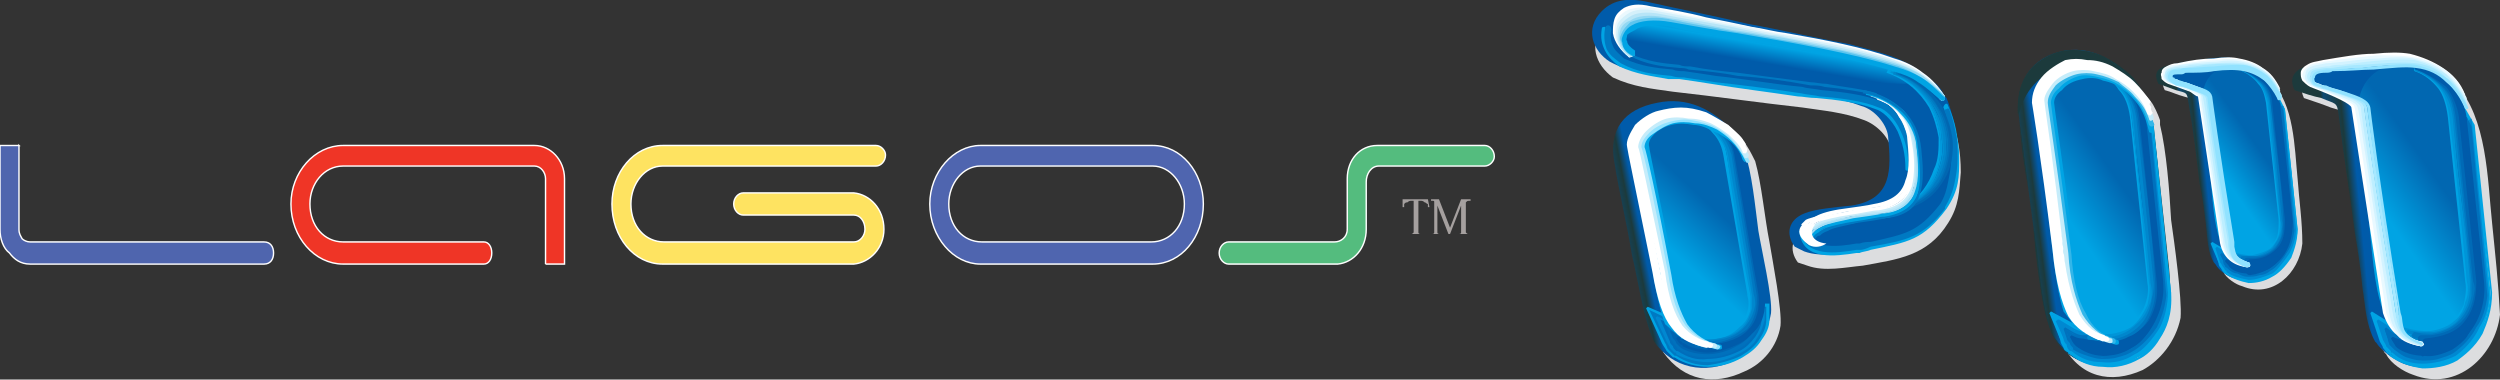 <?xml version="1.0" encoding="UTF-8"?>
<!DOCTYPE svg PUBLIC "-//W3C//DTD SVG 1.1//EN" "http://www.w3.org/Graphics/SVG/1.1/DTD/svg11.dtd">
<!-- Creator: CorelDRAW X8 -->
<svg xmlns="http://www.w3.org/2000/svg" xml:space="preserve" width="1581px" height="240px" version="1.1" style="shape-rendering:geometricPrecision; text-rendering:geometricPrecision; image-rendering:optimizeQuality; fill-rule:evenodd; clip-rule:evenodd"
viewBox="0 0 1581 240"
 xmlns:xlink="http://www.w3.org/1999/xlink">
 <rect x="0" y="0" width="1581" height="240" fill="#333333" stroke="none"/>
 <defs>
  <style type="text/css">
   <![CDATA[
    .str0 {stroke:white;stroke-width:0.9}
    .fil17 {fill:#005BAA}
    .fil18 {fill:#005BAA}
    .fil12 {fill:#0065B2}
    .fil10 {fill:#006DBA}
    .fil33 {fill:#0071BD}
    .fil8 {fill:#0079C2}
    .fil32 {fill:#0088D1}
    .fil31 {fill:#00A4E4}
    .fil16 {fill:#1C3A3C}
    .fil4 {fill:#4F65AF}
    .fil36 {fill:#DCDDDF}
    .fil6 {fill:#DCDDDF}
    .fil55 {fill:white}
    .fil14 {fill:#005BAA;fill-rule:nonzero}
    .fil25 {fill:#006AB6;fill-rule:nonzero}
    .fil13 {fill:#0071BD;fill-rule:nonzero}
    .fil24 {fill:#0078C1;fill-rule:nonzero}
    .fil20 {fill:#0079C2;fill-rule:nonzero}
    .fil23 {fill:#0087CD;fill-rule:nonzero}
    .fil11 {fill:#0088D1;fill-rule:nonzero}
    .fil45 {fill:#0090D3;fill-rule:nonzero}
    .fil22 {fill:#0095D8;fill-rule:nonzero}
    .fil44 {fill:#009ADC;fill-rule:nonzero}
    .fil9 {fill:#00A4E4;fill-rule:nonzero}
    .fil49 {fill:#0167B1;fill-rule:nonzero}
    .fil48 {fill:#0171BA;fill-rule:nonzero}
    .fil47 {fill:#017BC2;fill-rule:nonzero}
    .fil46 {fill:#0186CB;fill-rule:nonzero}
    .fil30 {fill:#1C3A3C;fill-rule:nonzero}
    .fil35 {fill:#33B6E9;fill-rule:nonzero}
    .fil0 {fill:#4F65AE;fill-rule:nonzero}
    .fil1 {fill:#54BC7E;fill-rule:nonzero}
    .fil60 {fill:#5DC5EE;fill-rule:nonzero}
    .fil26 {fill:#91E2FF;fill-rule:nonzero}
    .fil43 {fill:#91E2FF;fill-rule:nonzero}
    .fil59 {fill:#92D8F3;fill-rule:nonzero}
    .fil54 {fill:#A4DEF5;fill-rule:nonzero}
    .fil5 {fill:#A5A09F;fill-rule:nonzero}
    .fil42 {fill:#A7E8FF;fill-rule:nonzero}
    .fil58 {fill:#B7E5F7;fill-rule:nonzero}
    .fil53 {fill:#B9E6F8;fill-rule:nonzero}
    .fil41 {fill:#BDEEFF;fill-rule:nonzero}
    .fil27 {fill:#C5ECFA;fill-rule:nonzero}
    .fil52 {fill:#C9ECF9;fill-rule:nonzero}
    .fil40 {fill:#D3F3FF;fill-rule:nonzero}
    .fil57 {fill:#D4F0FA;fill-rule:nonzero}
    .fil39 {fill:#E9F9FF;fill-rule:nonzero}
    .fil56 {fill:#EBF8FD;fill-rule:nonzero}
    .fil3 {fill:#EF3526;fill-rule:nonzero}
    .fil2 {fill:#FEE361;fill-rule:nonzero}
    .fil21 {fill:white;fill-rule:nonzero}
    .fil28 {fill:white;fill-rule:nonzero}
    .fil15 {fill:url(#id0)}
    .fil19 {fill:url(#id1)}
    .fil51 {fill:url(#id2)}
    .fil34 {fill:url(#id3)}
    .fil38 {fill:url(#id4)}
    .fil29 {fill:url(#id5)}
    .fil37 {fill:url(#id6)}
    .fil50 {fill:url(#id7)}
    .fil7 {fill:url(#id8)}
   ]]>
  </style>
  <linearGradient id="id0" gradientUnits="userSpaceOnUse" x1="1048.16" y1="171.737" x2="1097.05" y2="118.523">
   <stop offset="0" style="stop-opacity:1; stop-color:#00A4E4"/>
   <stop offset="0.22" style="stop-opacity:1; stop-color:#00A4E4"/>
   <stop offset="0.741" style="stop-opacity:1; stop-color:#0167B1"/>
   <stop offset="1" style="stop-opacity:1; stop-color:#0167B1"/>
  </linearGradient>
  <linearGradient id="id1" gradientUnits="userSpaceOnUse" x1="1121.95" y1="10.365" x2="1114.21" y2="56.152">
   <stop offset="0" style="stop-opacity:1; stop-color:#0079C2"/>
   <stop offset="0.239" style="stop-opacity:1; stop-color:#0079C2"/>
   <stop offset="0.4" style="stop-opacity:1; stop-color:#00A4E4"/>
   <stop offset="0.651" style="stop-opacity:1; stop-color:#005BAA"/>
   <stop offset="1" style="stop-opacity:1; stop-color:#005BAA"/>
  </linearGradient>
  <linearGradient id="id2" gradientUnits="userSpaceOnUse" xlink:href="#id0" x1="1396.94" y1="118.798" x2="1441.13" y2="88.02">
  </linearGradient>
  <linearGradient id="id3" gradientUnits="userSpaceOnUse" xlink:href="#id0" x1="1295.57" y1="149.818" x2="1357.91" y2="106.397">
  </linearGradient>
  <linearGradient id="id4" gradientUnits="userSpaceOnUse" xlink:href="#id0" x1="1497.03" y1="148.904" x2="1559.38" y2="105.482">
  </linearGradient>
  <linearGradient id="id5" gradientUnits="userSpaceOnUse" x1="1277.8" y1="138.416" x2="1380.11" y2="125.394">
   <stop offset="0" style="stop-opacity:1; stop-color:#1C3A3C"/>
   <stop offset="0.016" style="stop-opacity:1; stop-color:#0E4A73"/>
   <stop offset="0.102" style="stop-opacity:1; stop-color:#1C3A3C"/>
   <stop offset="0.149" style="stop-opacity:1; stop-color:#005BAA"/>
   <stop offset="1" style="stop-opacity:1; stop-color:#005BAA"/>
  </linearGradient>
  <linearGradient id="id6" gradientUnits="userSpaceOnUse" xlink:href="#id5" x1="1475.05" y1="139.361" x2="1596.33" y2="127.667">
  </linearGradient>
  <linearGradient id="id7" gradientUnits="userSpaceOnUse" xlink:href="#id5" x1="1381.96" y1="111.553" x2="1470.93" y2="102.716">
  </linearGradient>
  <linearGradient id="id8" gradientUnits="userSpaceOnUse" xlink:href="#id5" x1="1024.41" y1="157.962" x2="1125.49" y2="138.542">
  </linearGradient>
 </defs>
 <g id="Layer_x0020_1">
  <g id="_911070096">
   <g>
    <path class="fil0 str0" d="M12 92l0 53c0,3 1,4 2,6 1,1 3,2 5,2l46 0 6 0 96 0c4,0 6,3 6,7 0,4 -2,7 -6,7l-96 0 -6 0 -46 0c-6,0 -10,-3 -13,-7 -4,-3 -6,-9 -6,-15l0 -53 12 0z"/>
    <path class="fil1 str0" d="M852 145c0,5 -4,8 -8,8l-67 0c-3,0 -6,3 -6,7 0,4 3,7 6,7l69 0c10,-1 18,-10 18,-22l0 -30c0,-5 3,-10 8,-10l67 0c3,0 6,-3 6,-6 0,-4 -3,-7 -6,-7l-68 0c-11,0 -19,9 -19,21l0 32z"/>
    <path class="fil2 str0" d="M554 92c3,0 6,3 6,6 0,4 -3,7 -6,7l-135 0c-11,0 -20,11 -20,24 0,14 9,24 21,24 40,0 80,0 120,0 4,0 7,-4 7,-8 0,-5 -3,-9 -7,-9l-70 0c-3,0 -6,-3 -6,-7 0,-4 3,-7 6,-7l70 0c10,1 19,10 19,23 0,12 -9,21 -19,22l-121 0c-18,0 -32,-17 -32,-38 0,-20 14,-37 32,-37l135 0z"/>
    <path class="fil3 str0" d="M345 167l0 -54c0,-4 -3,-8 -7,-8l-121 0 0 0c-12,0 -21,11 -21,24 0,14 9,24 21,24l0 0 89 0c3,0 5,3 5,7 0,4 -2,7 -5,7l-89 0 0 0c-18,0 -33,-17 -33,-38 0,-20 15,-37 33,-37l0 0 121 0c10,0 19,9 19,21l0 54 -12 0z"/>
    <path class="fil4 str0" d="M620 105c-11,0 -20,11 -20,24 0,14 9,24 21,24l107 0c12,0 21,-10 21,-24 0,-13 -9,-24 -20,-24l-109 0zm1 62l0 0 0 0 -1 0 0 0c-17,0 -32,-17 -32,-38 0,-20 15,-37 32,-37l109 0c18,0 32,17 32,37 0,21 -14,38 -32,38l0 0 0 0 0 0 -1 0 -107 0z"/>
    <path class="fil5" d="M903 126l1 5 -1 0c0,-1 0,-1 0,-2 -1,0 -1,-1 -2,-1 0,0 -1,-1 -2,-1l-2 0 0 18c0,1 0,2 0,2 0,1 1,1 2,1l0 0 0 0 -8 0 0 0 1 0c1,0 1,0 2,-1 0,0 0,-1 0,-2l0 -18 -2 0c-1,0 -2,1 -2,1 -1,0 -1,0 -2,1 0,0 0,1 0,2l-1 0 0 -5 16 0zm13 22l-7 -18 0 15c0,1 0,2 0,2 0,1 1,1 2,1l1 0 0 0 -7 0 0 0 0 0c1,0 2,0 2,-1 0,0 0,-1 0,-2l0 -15c0,-1 0,-2 0,-2 0,-1 0,-1 -1,-1 0,0 -1,0 -1,0l0 -1 5 0 7 18 7 -18 6 0 0 1 -1 0c-1,0 -1,0 -2,1 0,0 0,1 0,2l0 15c0,1 0,2 0,2 1,1 1,1 2,1l1 0 0 0 -9 0 0 0 1 0c1,0 2,0 2,-1 0,0 0,-1 0,-2l0 -15 -7 18 -1 0z"/>
   </g>
   <g>
    <path class="fil6" d="M1043 11c22,4 43,9 64,13 22,5 43,9 65,14 22,5 37,8 53,23 4,4 6,7 7,10 6,12 8,25 8,38 -1,12 -1,21 -8,32 -13,21 -32,23 -54,27 -11,1 -24,4 -35,0l-6 -2c-6,-8 -4,-17 6,-22 7,-3 21,-4 30,-5 26,-3 25,-22 23,-44 -1,-8 -9,-16 -17,-19 -13,-5 -26,-6 -39,-8 -27,-3 -55,-7 -82,-10 -14,-2 -25,-3 -38,-9 -11,-8 -16,-22 -5,-32 7,-9 18,-8 28,-6z"/>
    <path class="fil6" d="M1119 153c2,12 8,43 7,53 -2,13 -11,24 -23,29 -19,9 -38,6 -51,-12 -7,-14 -10,-38 -13,-55 -4,-19 -8,-38 -12,-57 -3,-21 7,-35 28,-39 19,-3 35,5 48,18 2,2 5,8 6,10l1 2c4,14 6,36 9,51z"/>
    <path class="fil6" d="M1373 139c2,14 7,50 6,62 -3,15 -13,27 -24,33 -20,9 -40,5 -51,-17 -7,-17 -9,-46 -11,-65 -3,-23 -7,-46 -9,-68 -3,-25 7,-41 28,-44 20,-3 35,8 48,24 2,2 5,9 6,12l0 3c4,16 6,42 7,60z"/>
    <path class="fil7" d="M1112 146c2,12 9,42 8,52 -2,13 -12,24 -23,30 -19,9 -39,5 -51,-12 -7,-15 -10,-39 -14,-55 -3,-19 -8,-39 -11,-58 -4,-21 6,-34 27,-38 19,-4 35,4 48,18 2,1 5,7 7,10l0 2c5,14 7,36 9,51z"/>
    <path class="fil8" d="M1082 213c4,-1 7,-2 11,-4 2,-1 6,-5 6,-7l1 -9 18 0 0 9c0,10 -8,19 -16,23 -13,8 -30,9 -43,1l-1 -1 0 0c-3,-3 -4,-5 -6,-8l-10 -22 22 10c3,1 5,1 8,1l9 -1 1 8z"/>
    <path class="fil9" d="M1082 212c2,0 4,-1 5,-1 2,-1 4,-2 5,-2 1,-1 3,-3 5,-4 1,-1 2,-2 2,-3l0 -10 20 0 0 10c0,5 -2,9 -5,13 -3,5 -7,8 -12,11 -7,4 -14,6 -22,6 -7,0 -15,-2 -21,-6l-1 0 0 0 -1 -1c-1,-1 -2,-2 -3,-3 -1,-2 -2,-3 -3,-5l-10 -22 1 -1 23 10c1,1 2,1 3,1 1,0 3,0 4,0l10 -1 0 8zm6 0c-2,1 -4,1 -6,1l-1 1 -1 -8 -8 1c-1,0 -3,0 -4,0 -1,-1 -3,-1 -4,-1l-21 -10 10 21c1,1 1,3 2,4 1,1 2,2 3,3l1 1 1 0c6,4 13,6 20,6 7,-1 15,-3 21,-6 5,-3 9,-6 12,-11 2,-3 4,-7 4,-12l0 -8 -17 -1 0 9c0,1 -1,3 -2,4 -2,2 -4,3 -5,4 -2,1 -4,2 -5,2z"/>
    <path class="fil10" d="M1079 216c5,0 11,-1 15,-4 3,-2 8,-6 8,-10l1 -6 12 0 0 6c0,9 -7,16 -15,21 -12,6 -27,8 -39,0l-1 0 0 -1c-2,-2 -4,-3 -5,-6l-7 -15 15 7c3,1 6,1 9,1l6 -1 1 8z"/>
    <path class="fil11" d="M1080 215c2,0 4,0 6,-1 3,0 5,-1 8,-3 1,-1 4,-3 6,-5 1,-1 2,-3 2,-4l0 -7 14 0 0 7c-1,4 -2,8 -5,12 -2,4 -6,7 -10,9 -7,4 -14,6 -21,6 -7,0 -14,-2 -20,-5l0 -1 0 0 -1 0c-1,-1 -2,-2 -3,-3 0,-1 -1,-2 -2,-4l-7 -15 1 -1 15 7c2,1 3,1 5,1 1,0 3,0 4,0l7 0 1 7zm7 1c-3,0 -5,1 -8,1l-1 0 0 -8 -6 1c-1,0 -3,0 -5,0 -1,-1 -3,-1 -4,-2l-13 -6 6 14c0,1 1,2 2,3 0,1 1,2 2,3l1 0 0 0c6,4 12,6 19,5 7,0 14,-2 20,-5 4,-2 7,-5 10,-9 2,-3 4,-7 4,-11l0 -5 -11 0 0 5c0,2 -1,4 -2,5 -2,3 -5,5 -7,6 -2,1 -4,2 -7,3z"/>
    <path class="fil12" d="M1073 218c7,2 16,0 23,-3 4,-3 9,-8 10,-13l0 -3 6 0 0 3c0,8 -7,14 -13,18 -11,6 -26,7 -36,1l-1 -1 0 0c-2,-2 -3,-3 -4,-5l-4 -8 8 3c3,2 7,2 10,2l3 0 1 6 -3 0c0,0 0,0 0,0z"/>
    <path class="fil13" d="M1077 218c2,0 5,0 7,0 4,-1 8,-2 11,-4 3,-1 5,-3 7,-6 2,-2 3,-4 3,-6l0 -4 8 0 -1 4c0,4 -1,7 -3,10 -3,4 -6,7 -10,9 -6,3 -12,5 -19,5 -6,0 -13,-1 -18,-5l0 0 0 0 -1 0c0,-1 -1,-2 -2,-3 -1,-1 -1,-2 -2,-3l-3 -8 1 -1 7 4c2,0 3,1 5,1 2,0 4,0 5,0l4 0 1 7zm7 1c-4,1 -8,1 -12,0l1 -2c0,0 1,0 2,0l0 -4 -3 0c-1,0 -3,0 -5,0 -2,-1 -4,-1 -6,-2l-5 -2 2 5c1,1 2,2 2,3 1,1 2,2 3,3l0 0 0 0c5,3 11,4 17,4 6,0 13,-2 18,-5 4,-2 7,-4 9,-8 2,-3 4,-6 4,-9l0 -2 -5 0 0 2c0,2 -1,5 -3,7 -2,3 -5,5 -7,6 -4,2 -8,4 -12,4z"/>
    <path class="fil14" d="M1109 202c0,3 -1,6 -3,9 -2,2 -5,5 -8,7 -6,3 -12,5 -18,5 -6,0 -12,-2 -16,-4l0 -1 -1 0c-1,-1 -2,-2 -3,-4l1 -1c1,0 3,1 5,1 2,0 4,0 7,0l0 2c-3,0 -5,0 -7,0 -1,-1 -3,-1 -4,-1 1,1 2,1 2,2l1 0c4,3 9,4 15,4 6,0 11,-1 17,-4 3,-2 6,-5 8,-7 2,-3 3,-5 3,-8l1 0z"/>
    <path class="fil15" d="M1106 143c2,11 7,38 6,46 -1,12 -9,21 -18,26 -11,6 -23,4 -33,-3l-8 -7c-5,-13 -8,-34 -10,-48 -3,-17 -7,-34 -9,-51 -3,-18 5,-30 21,-33 15,-4 28,4 38,15 2,1 5,7 5,9l1 2c4,12 5,31 7,44z"/>
    <path class="fil16" d="M1371 163c1,8 2,19 1,28 -3,35 -40,55 -69,28 -13,-15 -13,-47 -15,-66 -3,-22 -6,-43 -9,-65 -3,-21 -4,-40 18,-51 19,-10 38,-2 52,12 10,13 9,15 13,31l9 83z"/>
    <path class="fil16" d="M1447 107c1,14 3,28 3,41 0,10 -5,20 -13,26 -8,7 -20,7 -29,0l-6 -5c-5,-10 -7,-37 -9,-50 -2,-17 -4,-35 -7,-52 0,-6 1,-7 -5,-10 -3,-1 -8,-3 -11,-4 -9,-4 -3,-10 3,-12 6,-2 16,-3 23,-4 15,-2 27,0 38,11 1,1 2,2 3,4 3,4 4,7 5,12 1,2 1,3 1,5 1,3 1,5 1,7 1,4 1,8 1,12 1,6 1,12 2,18 0,0 0,1 0,1z"/>
    <path class="fil17" d="M1041 1c22,5 43,9 64,14 22,4 43,9 65,13 22,6 37,9 53,24 4,3 6,7 7,9 6,12 8,25 8,38 -1,13 -1,21 -8,32 -13,22 -32,24 -54,27 -11,2 -24,5 -35,1l-6 -3c-6,-8 -4,-17 6,-21 7,-3 21,-4 30,-5 26,-4 25,-23 23,-44 -1,-8 -9,-17 -17,-19 -13,-5 -26,-6 -39,-8 -27,-4 -55,-7 -82,-11 -14,-2 -25,-2 -38,-9 -11,-7 -16,-21 -5,-32 8,-8 18,-8 28,-6z"/>
    <path class="fil18" d="M1211 107c0,-23 -12,-38 -19,-41 -13,-5 -36,-7 -49,-9 -27,-4 -47,-7 -74,-10 -14,-2 -28,-2 -41,-9 -7,-5 -10,-9 -8,-20l200 41 -9 48z"/>
    <path class="fil14" d="M1209 107c0,-10 -2,-18 -5,-25 -4,-8 -9,-13 -13,-15l0 0c-10,-3 -27,-6 -41,-8 -2,0 -5,0 -7,-1 -20,-3 -37,-5 -55,-7 -6,-1 -13,-2 -20,-3 -3,0 -6,0 -9,-1 -11,-1 -21,-2 -31,-7l-1 0c-4,-3 -6,-6 -8,-9 -1,-3 -2,-7 -1,-13l0 -2c68,14 136,28 204,42l-10 49 -3 0zm-2 -26c2,4 3,9 4,14l7 -35 -197 -40c0,4 0,7 1,10 1,2 4,4 7,7 10,5 20,6 31,7 3,0 6,1 9,1 7,1 13,2 20,3 18,2 34,4 54,7 3,1 5,1 8,1 13,2 30,4 41,8 5,2 11,8 15,17z"/>
    <path class="fil18" d="M1044 4c21,5 42,9 64,14 21,4 37,8 59,12 21,5 38,7 55,23 2,1 7,7 9,9 5,12 5,25 5,38 -1,12 0,18 -7,29 -22,21 -10,15 -46,25 -19,3 -32,4 -35,-1l-6 -2c-6,-8 1,-9 11,-14 7,-3 27,-6 35,-7 27,-4 25,-23 23,-44 -1,-8 -11,-22 -18,-25 -13,-4 -34,-6 -48,-8 -27,-4 -49,-6 -77,-10 -14,-2 -24,-2 -37,-9 -14,-9 -14,-35 13,-30z"/>
    <path class="fil19" d="M1048 12c22,4 35,6 57,10 25,5 167,37 80,30 -13,-3 -29,-4 -40,-6 -29,-4 -52,-7 -81,-10 -14,-2 -15,-2 -33,-6 -14,-8 -11,-24 17,-18z"/>
    <polygon class="fil9" points="1219,90 1219,90 1220,90 1220,90 "/>
    <path class="fil20" d="M1186 60c-9,-2 -21,-4 -32,-5 -3,-1 -6,-1 -9,-1 -16,-3 -31,-5 -46,-6 -10,-2 -20,-3 -31,-4 -2,-1 -4,-1 -6,-1 -11,-1 -21,-2 -32,-8l1 -1c11,5 20,6 31,7 2,1 4,1 7,1 10,2 20,3 30,4 15,2 30,4 46,6 3,0 6,1 10,1 10,2 22,3 32,6l-1 1z"/>
    <path class="fil21" d="M1032 33c0,1 0,2 0,3 -1,0 -2,1 -2,0 -5,-4 -9,-9 -10,-15 0,-3 0,-6 1,-9 1,-3 3,-5 6,-7 4,-2 9,-3 17,-1 12,2 24,4 35,7 10,2 20,4 29,6 7,1 14,3 22,4 23,4 49,9 68,16 7,2 13,5 18,9 6,4 10,9 14,15 0,1 0,2 -1,2 -1,1 -2,0 -2,0 -3,-6 -8,-11 -13,-14 -5,-4 -11,-7 -17,-9 -18,-7 -44,-11 -67,-16 -8,-1 -16,-3 -23,-4 -9,-2 -19,-4 -28,-6 -12,-2 -24,-5 -36,-7 -7,-2 -11,-1 -15,1 -2,1 -3,3 -4,5 -1,2 -1,5 0,7 0,5 3,10 8,13z"/>
    <path class="fil9" d="M1208 107c0,1 0,1 -1,1 -1,0 -2,0 -2,-1 0,-10 -2,-17 -5,-24 -4,-8 -10,-13 -14,-14l0 0c-10,-4 -25,-6 -37,-7 -5,0 -9,-1 -12,-1 -20,-3 -37,-5 -55,-8 -6,-1 -13,-2 -20,-3 -2,0 -4,0 -7,0 -11,-2 -20,-3 -31,-8l0 0c-4,-3 -7,-6 -9,-10 -2,-4 -3,-8 -2,-14 0,-1 1,-1 2,-1 0,0 1,1 1,2 -1,4 0,8 1,11 2,4 5,6 9,9 10,5 19,6 30,7 2,1 4,1 7,1 7,1 13,2 20,3 18,2 35,5 54,7 4,1 8,1 12,2 13,1 28,3 38,7l0 0c5,1 11,7 16,16 3,7 5,15 5,25z"/>
    <path class="fil20" d="M1211 107c0,1 -1,2 -2,2 -1,0 -2,-1 -2,-2 0,-10 -2,-18 -5,-24 -4,-9 -10,-14 -14,-15l0 0c-9,-4 -24,-6 -37,-7 -4,-1 -8,-1 -12,-2 -20,-3 -36,-5 -54,-7 -7,-1 -13,-2 -20,-3 -3,0 -5,0 -8,-1 -11,-1 -21,-2 -32,-8l0 0c-4,-3 -7,-5 -9,-9 -1,-3 -2,-7 -1,-13 0,-1 1,-2 2,-2 1,0 2,1 2,3 -1,4 0,8 1,10 1,3 4,5 7,8 11,5 20,6 31,7 2,1 5,1 7,1 7,1 14,2 20,3 19,2 35,5 55,7 3,1 7,1 12,2 12,1 28,3 37,7l0 0c5,1 12,8 16,17 4,7 6,16 6,26z"/>
    <path class="fil9" d="M1229 68c0,-1 1,-2 1,-2 1,-1 2,0 2,1 2,4 4,10 5,15 1,6 2,12 2,17l0 0c0,7 0,12 -1,17 -1,5 -3,10 -7,16l0 0c-15,20 -24,21 -48,26 -2,1 -5,1 -7,2l0 0c0,0 -1,0 -2,0 -13,2 -34,5 -36,-13 -1,-1 0,-1 1,-1 1,-1 2,0 2,1 2,14 21,11 32,10 1,0 2,0 3,-1 3,0 5,-1 7,-1 23,-5 32,-6 46,-24 3,-6 5,-11 6,-15 1,-5 1,-11 1,-17 0,-5 -1,-10 -2,-16 -1,-5 -3,-11 -5,-15z"/>
    <path class="fil20" d="M1230 71c-1,-1 0,-2 1,-2 1,-1 2,0 2,1 2,5 3,10 4,15 1,4 1,9 1,15l0 0c0,6 -1,11 -2,16 -1,5 -3,10 -6,15l0 1c-14,18 -24,20 -47,24 -2,1 -5,2 -6,2l-1 0 -2 0c-12,2 -32,5 -35,-11 0,-1 0,-2 1,-2 1,-1 2,0 3,1 2,12 20,10 31,8 0,0 1,0 2,0 3,-1 5,-1 7,-1 22,-5 30,-6 44,-24 3,-5 4,-9 5,-14 1,-5 2,-10 2,-16 0,-4 0,-9 -1,-14 -1,-5 -2,-9 -3,-14z"/>
    <path class="fil9" d="M1063 214c0,0 0,-1 0,-1 0,-1 0,-1 1,-1 9,2 17,3 23,1 5,-1 9,-3 12,-6 3,-3 5,-6 6,-10 1,-3 1,-7 0,-10l0 -1 -15 -87c-1,-6 -3,-11 -7,-15 -3,-4 -8,-7 -14,-9 -1,0 -1,0 -1,-1 0,0 1,-1 1,-1 7,2 12,5 16,9 4,5 6,10 7,16l15 88c1,4 1,8 0,12 -1,3 -3,7 -7,10 -3,3 -7,6 -12,7 -7,2 -15,2 -25,-1z"/>
    <path class="fil22" d="M1067 215c-1,0 -1,0 -1,-1 0,-1 1,-1 2,-1 7,2 14,2 19,1 6,-1 10,-4 13,-7 4,-3 6,-7 7,-11 0,-3 0,-6 0,-9 -6,-29 -11,-59 -15,-89 -1,-6 -4,-10 -8,-14 -3,-4 -9,-7 -15,-9 -1,0 -1,-1 -1,-1 0,-1 1,-1 2,-1 7,2 12,5 16,9 4,4 7,10 8,16l0 0 15 88c1,4 1,7 0,11 -1,4 -3,8 -7,12 -3,3 -8,6 -14,7 -6,1 -13,1 -21,-1z"/>
    <path class="fil23" d="M1071 217c-1,0 -2,-1 -2,-1 1,-1 1,-2 2,-2 6,1 12,1 16,0 6,-1 11,-3 15,-7 3,-3 5,-8 6,-12 0,-3 0,-6 0,-8l0 0 0 0 -15 -88c-1,-7 -4,-11 -7,-15 -4,-4 -10,-7 -17,-9 -1,0 -1,-1 -1,-2 0,0 1,-1 2,-1 7,2 13,5 17,10 5,4 8,9 9,16l15 88 0 0c0,3 0,6 0,9 -1,5 -3,10 -7,14 -4,4 -9,7 -16,8 -5,1 -11,1 -17,0z"/>
    <path class="fil24" d="M1074 219c-1,0 -1,-1 -1,-2 0,-1 1,-1 2,-1 4,0 8,0 11,-1 8,-1 13,-4 17,-8 4,-4 6,-9 7,-14 0,-2 0,-4 -1,-7 -4,-29 -10,-58 -14,-88 -2,-6 -4,-11 -8,-14 -5,-4 -10,-7 -18,-9 0,0 -1,-1 -1,-2 0,-1 1,-1 2,-1 8,2 14,5 19,9 4,5 7,10 9,17 0,0 0,0 0,0 5,29 9,59 14,88 1,2 1,5 1,7 -1,6 -3,12 -7,17 -5,4 -11,7 -19,9 -4,0 -8,0 -13,0z"/>
    <path class="fil25" d="M1078 221c-1,0 -2,-1 -2,-2 0,-1 1,-2 2,-2 2,0 5,0 7,0 9,-2 15,-5 20,-9 4,-5 6,-11 6,-18 0,-1 0,-2 0,-3l-15 -89c-1,-6 -4,-11 -8,-14 -5,-4 -11,-7 -18,-9 -1,0 -2,-1 -2,-2 1,-1 2,-2 3,-2 8,2 14,6 19,10 5,4 8,10 9,17l1 0 14 88 0 0 0 0c0,1 0,3 0,4 1,8 -2,15 -7,20 -5,5 -12,9 -22,10 -2,0 -4,1 -7,1z"/>
    <path class="fil14" d="M1082 222c-1,0 -2,0 -2,-1 -1,-2 0,-3 1,-3 11,-1 20,-4 25,-10 5,-5 7,-13 6,-22l-15 -87c-1,-7 -4,-12 -8,-15 -5,-4 -11,-7 -19,-9 -1,0 -2,-2 -2,-3 1,-1 2,-1 3,-1 8,2 15,5 20,10 5,4 9,10 10,17l0 0 15 88 0 0c1,10 -1,19 -8,25 -5,6 -14,10 -26,11z"/>
    <path class="fil9" d="M1088 218c1,0 1,1 1,2 0,1 -1,1 -2,1 -8,-1 -15,-6 -21,-14 -5,-8 -8,-18 -10,-32 -10,-54 -17,-81 -17,-81 0,0 0,-1 0,-1 0,-3 2,-7 5,-10 3,-3 8,-6 12,-7 5,-1 10,-1 15,-1 5,1 10,3 14,5 0,0 1,1 2,1 6,3 14,8 18,19 1,1 0,2 -1,2 -1,1 -1,0 -2,-1 -3,-10 -11,-14 -16,-17 -1,0 -2,-1 -3,-1 0,0 0,0 0,0 -3,-2 -8,-4 -12,-4 -5,-1 -10,-1 -14,0 -4,1 -8,3 -11,6 -2,2 -4,5 -3,8 0,2 6,29 16,81l0 0c2,14 5,24 10,31 5,8 11,12 19,13z"/>
    <path class="fil26" d="M1086 218c1,0 2,1 2,1 0,1 -1,2 -2,2 -9,-2 -16,-6 -21,-14 -5,-8 -9,-18 -11,-33 -10,-54 -17,-80 -17,-80 0,-1 0,-1 0,-1 0,-4 2,-7 6,-11 4,-3 10,-6 15,-7 4,-1 9,-1 14,0 6,0 11,2 15,4l0 0c4,2 7,4 11,8 3,3 6,8 8,14 1,1 0,2 0,2 -1,0 -2,0 -2,-1 -3,-6 -6,-10 -9,-13 -3,-3 -6,-5 -9,-7 0,0 0,0 0,0 -4,-2 -9,-4 -14,-4 -5,-1 -10,-1 -14,0 -4,1 -9,4 -13,7 -3,2 -5,5 -5,8 1,2 7,28 17,81l0 0 0 0c2,14 6,24 10,31 5,7 12,11 19,13z"/>
    <path class="fil27" d="M1084 217c1,0 2,1 2,2 -1,1 -1,2 -2,1 -8,-1 -15,-5 -21,-13 -5,-7 -9,-18 -11,-33 -11,-55 -17,-80 -17,-80 0,-1 0,-1 0,-1 0,-4 2,-8 6,-11 4,-4 10,-7 14,-9 5,-1 10,-1 15,0 5,1 11,2 15,4l0 0c4,2 8,4 11,8 4,3 7,7 10,13 0,0 0,1 -1,2 -1,0 -2,0 -2,-1 -3,-5 -6,-9 -9,-12 -3,-3 -7,-5 -10,-7l0 0c-4,-2 -9,-3 -14,-4 -5,-1 -10,0 -14,1 -4,1 -9,3 -13,7 -3,3 -5,6 -5,9 1,2 7,28 17,80l0 0c2,15 6,26 11,33 5,6 11,10 18,11z"/>
    <path class="fil21" d="M1082 217c1,0 2,1 1,2 0,1 -1,1 -2,1 -8,-2 -14,-5 -20,-13 -5,-7 -9,-18 -11,-34l0 0c-11,-54 -17,-79 -17,-80 0,0 0,0 0,0l0 0c0,-4 2,-8 6,-12 4,-4 10,-8 14,-9 5,-1 10,-1 15,-1 5,1 10,2 15,4l0 0c4,2 8,4 12,7 4,4 7,8 10,12 0,1 0,2 -1,3 -1,0 -2,0 -2,-1 -2,-5 -6,-8 -9,-11 -4,-3 -7,-5 -11,-7l0 0c-5,-2 -9,-3 -14,-3 -5,-1 -10,-1 -14,0 -4,1 -9,4 -13,8 -3,3 -5,7 -5,10 1,2 6,27 17,79l0 0 0 0c2,16 6,27 11,34 5,6 11,9 18,11z"/>
    <path class="fil28" d="M1080 216c1,1 1,1 1,2 0,1 -1,2 -2,2 -8,-2 -14,-5 -20,-13 -5,-7 -9,-17 -12,-35 -10,-54 -16,-79 -16,-79 0,0 0,0 0,0l0 0c-1,-4 2,-9 5,-13 5,-4 11,-8 15,-9 5,-1 10,-2 15,-1 5,0 10,1 15,3l0 0c5,2 10,5 14,8 3,3 7,6 9,10 0,1 0,2 -1,2 0,1 -1,1 -2,0 -2,-4 -5,-7 -8,-9 -4,-3 -9,-6 -13,-8l0 0c-5,-2 -10,-3 -14,-3 -5,0 -10,0 -14,1 -4,1 -9,4 -13,8 -3,4 -5,7 -5,11 1,2 6,27 16,79l0 0c3,16 7,27 12,33 5,7 11,10 18,11z"/>
    <path class="fil28" d="M1077 216c1,0 2,1 1,2 0,1 -1,1 -2,1 -8,-2 -14,-5 -19,-12 -5,-6 -9,-17 -12,-35l0 0c-11,-54 -16,-78 -16,-79l0 0c-1,-4 2,-9 5,-14 4,-4 10,-8 15,-9 4,-1 9,-2 14,-2 5,0 10,1 16,3l0 0c4,2 9,5 14,8 3,3 7,6 9,9 0,1 0,2 0,2 -1,1 -2,1 -3,0 -2,-3 -5,-6 -8,-8 -4,-3 -9,-6 -14,-8 -5,-2 -10,-3 -14,-3 -5,0 -9,1 -13,2 -4,1 -10,4 -13,9 -3,3 -5,7 -5,11 0,1 6,26 16,78l0 0 0 0c3,18 7,28 11,34 5,7 11,9 18,11z"/>
    <path class="fil29" d="M1367 131c1,14 6,50 5,62 -3,15 -13,28 -24,33 -20,10 -40,5 -51,-16 -6,-18 -9,-46 -11,-66 -3,-22 -6,-45 -9,-68 -3,-25 8,-40 29,-44 19,-3 34,8 47,24 2,2 5,10 6,12l0 3c5,17 6,42 8,60z"/>
    <path class="fil30" d="M1367 131c0,3 0,6 1,10 2,17 5,43 4,52l0 0c-1,7 -4,14 -8,20 -5,6 -10,10 -16,13 -10,5 -20,6 -29,3 -9,-2 -17,-9 -22,-19l0 0c-5,-14 -8,-35 -10,-53 0,-4 -1,-9 -1,-13 -1,-7 -2,-15 -3,-23 -3,-15 -5,-30 -6,-45 -2,-12 0,-22 5,-30 5,-7 13,-12 23,-14 10,-1 18,0 26,4 8,5 15,12 22,20 1,1 2,2 3,4 1,3 2,7 3,8l0 3c4,12 5,29 6,44 1,6 1,11 2,16zm1 10c-1,-4 -1,-7 -2,-10 0,-5 -1,-10 -1,-16 -1,-15 -3,-32 -6,-44l0 -3c-1,-1 -2,-5 -4,-7 -1,-2 -2,-4 -2,-4l0 0c-7,-9 -14,-16 -23,-20 -7,-4 -15,-6 -24,-4 -11,1 -19,6 -24,13 -5,8 -6,18 -5,30 2,15 4,30 6,45 1,8 2,15 3,23 1,4 1,9 2,13 2,18 4,39 9,53 6,10 13,16 22,19 9,3 18,2 29,-3 6,-3 11,-8 15,-13 4,-6 7,-13 8,-20 2,-9 -1,-35 -3,-52z"/>
    <path class="fil16" d="M1277 71c0,0 0,1 -1,1 -1,-23 10,-36 30,-40 16,-2 30,5 42,18l0 0c-27,-15 -62,-12 -71,21z"/>
    <path class="fil31" d="M1329 217c5,1 11,-1 15,-3 4,-3 9,-7 9,-12l1 -7 0 -130 7 14 12 106c0,27 -13,37 -21,41 -13,8 -31,7 -43,-2l0 -1 -1 0c-2,-3 -3,-5 -5,-8l-6 -18 16 10c3,1 6,2 9,2l7 -1 0 9z"/>
    <path class="fil9" d="M1330 216c2,0 4,0 7,0l0 0c2,-1 5,-2 7,-3 2,-1 4,-3 6,-6 1,-1 2,-3 3,-5l0 -7 0 -130 1 0 8 13 0 1 11 106 0 0c1,14 -3,23 -7,29l0 0c-4,7 -9,11 -13,13l0 0c-7,4 -15,6 -23,5 -8,0 -15,-3 -21,-8l-1 0 0 0 0 -1c-2,-1 -3,-2 -3,-3 -1,-2 -2,-3 -2,-5l-7 -17 1 -1 17 9c1,1 2,1 4,1 1,1 3,1 4,1l8 0 0 8zm7 1c-3,1 -5,1 -8,1l-1 0 0 -9 -6 0c-1,0 -3,0 -5,0 -1,0 -3,-1 -4,-2l-15 -8 6 16c1,1 1,3 2,4 1,1 2,2 3,3l0 1 1 0c6,5 13,7 20,8 8,0 15,-2 22,-5 4,-3 9,-6 13,-12 4,-7 7,-16 7,-29l-11 -106 -6 -11 0 127 -1 7c0,2 -1,4 -3,6 -2,3 -4,5 -6,6 -3,2 -5,3 -8,3l0 0z"/>
    <path class="fil32" d="M1327 219c6,1 13,0 18,-3 5,-3 10,-8 11,-14l0 -5 3 -122 11 110c1,19 -13,34 -20,38 -12,7 -28,8 -39,-1l-1 0 0 -1c-2,-2 -3,-4 -5,-7l-4 -12 11 7c3,1 7,2 10,2l5 0 0 8z"/>
    <path class="fil11" d="M1328 219c2,0 5,0 8,-1 3,0 6,-2 9,-3 2,-2 5,-4 7,-6 2,-2 3,-5 3,-7l0 -5 3 -122 2 0 11 110 0 0c0,8 -2,16 -5,22 -5,8 -11,15 -16,17l0 0c-6,4 -13,6 -21,5 -7,0 -13,-2 -19,-7l0 0 0 0 -1 0c-1,-1 -2,-2 -2,-4 -1,-1 -2,-2 -2,-4l-5 -11 2 -1 10 6c2,1 3,1 5,2 2,0 3,0 5,0l5 0 1 9zm8 1c-3,0 -6,0 -9,0l-1 0 0 -8 -4 0c-2,0 -3,0 -5,-1 -2,0 -4,-1 -5,-2l-9 -5 3 10c1,1 1,2 2,4 1,1 1,2 2,3l1 0 0 0c5,4 12,7 18,7 7,0 14,-2 21,-5 4,-3 10,-9 14,-17 3,-6 6,-13 5,-21l-9 -98c-1,38 -1,77 -4,115 0,3 -1,5 -3,8 -2,2 -5,5 -7,6l0 0c-3,2 -6,3 -10,4z"/>
    <path class="fil33" d="M1348 209c5,-3 10,0 10,-7l0 -2 5 0 -6 -127 2 7 10 107c-2,22 -18,33 -20,34 -6,4 -13,6 -20,5 -6,0 -12,-2 -17,-6l0 0 0 0c-2,-2 -3,-4 -4,-7l-2 -5 5 3c3,2 7,2 11,2l2 0 8 -5c-2,1 -5,13 16,1z"/>
    <path class="fil13" d="M1348 208c2,-1 4,-1 5,-2 2,0 4,0 4,-4l0 -3 5 0 -6 -126 2 0 2 7 0 0 10 107 0 0c-1,8 -3,14 -6,20 -6,9 -13,14 -15,15l0 0c-3,2 -6,3 -10,4 -3,1 -7,1 -10,1 -3,0 -6,-1 -9,-2 -3,-1 -6,-2 -9,-4l0 0 0 0 0 -1 0 0c-1,-1 -2,-2 -2,-3 -1,-1 -2,-2 -2,-3l-2 -6 1 -1 5 3c2,1 4,2 6,2 1,0 3,0 5,0l2 0 7 -5 1 1c0,1 -1,2 -1,3l0 0c0,1 1,1 1,2 0,0 1,1 2,1 2,0 6,-1 14,-6zm5 0c-1,0 -3,1 -4,2l0 0c-8,4 -13,5 -15,5 -2,0 -3,0 -3,-1 -1,-1 -1,-2 -1,-3 0,0 0,-1 0,-1l-5 4 -1 0 -2 0c-2,0 -4,0 -6,-1 -2,0 -4,-1 -5,-2l-4 -2 1 4c1,1 1,2 2,3 1,1 1,2 2,3l0 0 0 0 0 0c3,2 5,4 8,5 3,1 6,1 9,2 3,0 7,-1 10,-1 3,-1 6,-2 9,-4 2,-1 9,-6 14,-15 3,-5 6,-12 6,-19l-10 -107 0 -1 5 122 -4 0 0 1c-1,5 -3,5 -6,6z"/>
    <path class="fil34" d="M1361 128c1,12 5,44 3,54 -2,13 -9,24 -19,29 -11,6 -23,4 -33,-5l-7 -9c-5,-15 -7,-40 -9,-57 -2,-20 -4,-40 -7,-60 -2,-21 7,-35 23,-38 16,-3 28,6 38,21 2,1 4,8 5,10l0 2c3,15 4,37 6,53z"/>
    <path class="fil9" d="M1315 208c-1,0 -1,-1 -1,-1 0,-1 1,-1 1,-1 9,3 16,4 22,3 5,-1 9,-3 12,-5 3,-3 6,-7 7,-10 2,-5 3,-10 2,-15l-11 -105c-1,-7 -3,-13 -7,-17 -3,-5 -8,-9 -14,-11 -1,0 -1,-1 -1,-2 0,0 1,0 1,0 7,2 12,6 16,11 3,5 6,12 6,19l12 104c1,6 0,11 -2,16 -2,4 -4,8 -8,11 -3,3 -7,5 -13,6 -6,1 -13,0 -22,-3z"/>
    <path class="fil22" d="M1318 211c-1,0 -1,-1 -1,-1 0,-1 1,-1 1,-1 7,2 13,3 18,2 6,-1 11,-3 14,-6 4,-4 6,-8 8,-12 1,-5 2,-10 1,-14 -4,-35 -7,-70 -11,-105 -1,-7 -3,-13 -7,-17 -4,-5 -9,-9 -15,-11 -1,-1 -1,-1 -1,-2 0,-1 1,-1 2,-1 7,3 12,7 16,12 4,5 6,12 7,19 0,29 8,74 11,104 1,5 1,10 -1,15 -1,5 -4,10 -8,13 -4,4 -9,6 -15,7 -6,1 -12,1 -19,-2z"/>
    <path class="fil23" d="M1321 215c-1,0 -1,-1 -1,-2 0,-1 1,-1 1,-1 6,1 10,1 14,1 7,-1 12,-4 16,-8 5,-4 7,-9 9,-14 1,-4 1,-8 0,-12 -3,-35 -8,-70 -11,-105 -1,-7 -3,-13 -7,-18 -4,-4 -9,-8 -16,-10 -1,-1 -1,-2 -1,-2 1,-1 1,-1 2,-1 7,3 13,7 17,12 4,5 7,11 8,19l0 0c4,34 6,70 11,104 1,5 0,9 -1,13 -1,6 -4,12 -9,16 -4,5 -10,8 -17,9 -5,0 -10,0 -15,-1z"/>
    <path class="fil24" d="M1324 218c-1,0 -2,-1 -1,-2 0,-1 1,-1 1,-1 4,0 7,1 10,0 8,-1 14,-4 19,-9 5,-5 7,-11 8,-18 1,-3 1,-6 1,-9l-11 -104c-1,-8 -4,-14 -8,-19 -4,-4 -9,-8 -17,-11 0,0 -1,-1 -1,-2 1,-1 2,-1 2,-1 8,3 14,7 19,12 4,6 7,12 8,20 3,28 11,78 11,104 0,4 0,7 0,10 -2,8 -5,15 -10,20 -5,6 -12,10 -21,10 -3,1 -6,1 -10,0z"/>
    <path class="fil25" d="M1327 221c-1,0 -2,0 -2,-1 0,-1 1,-2 2,-2 2,0 4,0 5,0 10,-1 17,-5 23,-11 5,-6 8,-15 8,-23 0,-2 0,-4 0,-5 -2,-34 -7,-71 -11,-104 -1,-8 -4,-14 -8,-19 -4,-4 -10,-8 -17,-11 -1,0 -2,-1 -1,-2 0,-1 1,-1 2,-1 8,3 14,7 19,12 5,6 7,12 9,20 3,35 7,70 11,104 0,2 0,4 0,6 -1,9 -4,18 -10,25 -6,7 -14,12 -25,12 -1,1 -3,1 -5,0z"/>
    <path class="fil14" d="M1330 225c-1,0 -2,-1 -2,-2 0,-1 1,-2 2,-2 11,-1 20,-6 25,-13 7,-8 10,-18 9,-29l-11 -104c-1,-8 -3,-14 -8,-19 -4,-5 -10,-8 -18,-11 -1,0 -2,-1 -1,-2 0,-1 1,-2 2,-2 9,3 15,7 20,13 5,5 8,12 9,20l0 0 11 104 0 1c1,11 -3,23 -10,32 -6,8 -15,13 -28,14z"/>
    <path class="fil18" d="M1361 202c-1,7 -6,14 -13,17 -13,8 -26,6 -35,-1 -1,-1 -2,-3 -3,-5 3,2 7,3 12,2 22,5 31,-3 39,-13z"/>
    <path class="fil14" d="M1361 202c0,3 -1,7 -4,10 -2,3 -5,6 -9,8 -6,4 -12,5 -18,5 -7,0 -13,-3 -17,-6l0 0 -1 -1 0 0c-1,-1 -2,-3 -3,-5l1 -1c2,1 4,2 6,2 2,0 4,1 6,1l0 0c11,2 19,1 24,-2 6,-2 10,-7 14,-11l1 0zm-5 9c2,-2 3,-4 3,-6 -3,4 -7,8 -12,10 -6,2 -14,3 -25,1 -2,0 -5,0 -7,0 -1,-1 -2,-1 -4,-2 1,2 2,2 3,3l0 0 0 1c4,3 10,5 16,5 6,0 12,-1 17,-4 4,-2 7,-5 9,-8z"/>
    <path class="fil9" d="M1339 215c1,0 1,1 1,2 0,1 -1,1 -2,1 -8,-2 -15,-8 -20,-18 -5,-9 -8,-22 -9,-38 -8,-64 -13,-96 -13,-96 0,0 0,0 0,0 0,-5 2,-9 5,-12 5,-3 10,-6 15,-7 5,-1 10,-1 15,1 5,1 11,4 14,7l0 0c3,2 6,5 9,9 3,4 6,10 8,18 0,1 0,2 -1,2 -1,0 -2,0 -2,-1 -2,-8 -4,-13 -7,-17 -3,-4 -6,-7 -9,-9 0,0 0,0 0,0 -3,-3 -8,-5 -13,-6 -4,-2 -9,-2 -13,-1 -5,1 -10,3 -13,7 -3,2 -5,5 -5,8 0,2 5,34 13,96 0,1 0,1 0,1 1,15 4,28 9,37 4,9 11,14 18,16z"/>
    <path class="fil35" d="M1337 214c1,1 1,1 1,2 0,1 -1,2 -2,1 -8,-2 -15,-7 -20,-17 -5,-9 -8,-22 -9,-39l0 0c-8,-64 -13,-95 -13,-95 0,0 0,-1 0,-1 -1,-4 2,-8 5,-12 5,-4 10,-7 15,-8 5,-1 10,-1 15,1 5,1 10,3 14,6l0 0c4,2 7,5 11,9 3,4 6,10 8,17 1,1 0,2 -1,2 -1,0 -1,0 -2,-1 -2,-7 -5,-12 -8,-16 -3,-3 -6,-6 -9,-8l0 0c-4,-3 -9,-5 -14,-6 -4,-1 -9,-2 -13,-1 -4,1 -10,4 -13,8 -3,2 -5,6 -5,9 0,2 5,34 13,96 0,0 0,0 0,0 1,16 4,29 9,37 4,9 10,14 18,16z"/>
    <path class="fil27" d="M1335 214c1,0 1,1 1,2 0,1 -1,1 -2,1 -8,-2 -15,-7 -20,-16 -4,-9 -8,-22 -9,-41l0 0c-9,-64 -13,-94 -13,-95 0,0 -1,0 -1,0 0,-4 3,-9 6,-13 5,-4 10,-7 15,-9 5,-1 10,0 15,1 5,1 10,3 15,6l0 0c3,2 7,5 11,9 3,4 7,9 9,15 0,1 0,2 -1,2 -1,1 -2,0 -2,-1 -2,-6 -5,-10 -9,-14 -3,-4 -7,-6 -10,-9l0 0 0 0c-4,-2 -9,-4 -14,-5 -4,-1 -9,-1 -13,0 -4,1 -10,4 -13,7 -3,4 -5,7 -5,11 0,2 5,33 13,95 0,0 0,0 0,0 1,18 5,30 9,39 5,8 11,13 18,15z"/>
    <path class="fil21" d="M1333 213c0,0 1,1 1,2 -1,1 -1,1 -2,1 -8,-2 -15,-7 -20,-16 -4,-8 -8,-21 -10,-41 -8,-64 -13,-94 -13,-94 0,0 0,0 0,0 0,-5 3,-10 6,-14 5,-4 10,-8 15,-9 5,-1 10,-1 15,0 5,1 10,2 15,5l0 0c3,2 8,5 11,9 4,4 8,9 10,15 1,0 0,1 -1,2 -1,0 -1,0 -2,-1 -2,-6 -5,-10 -9,-14 -3,-3 -7,-6 -11,-8 -4,-3 -9,-4 -14,-5 -4,-1 -9,-1 -13,0 -4,1 -10,4 -13,8 -3,4 -6,8 -5,12 0,2 5,32 12,94l0 0c2,19 6,31 10,40 5,8 10,12 18,14z"/>
    <path class="fil21" d="M1331 212c0,1 1,2 1,3 -1,0 -2,1 -2,1 -8,-3 -15,-7 -20,-16 -4,-8 -8,-21 -10,-41l0 0c-8,-64 -13,-94 -13,-94 0,0 0,0 0,0 0,-5 3,-11 6,-15 5,-5 11,-9 15,-10 5,-1 10,-1 15,0 5,0 10,2 15,5l0 0 0 0c4,2 9,6 14,10 3,4 6,8 8,12 1,1 0,2 0,2 -1,1 -2,0 -2,-1 -2,-4 -5,-7 -8,-10 -5,-5 -10,-8 -14,-11 -4,-2 -9,-4 -13,-4 -5,-1 -10,-1 -14,0 -4,1 -10,5 -13,9 -4,4 -6,8 -6,13 1,1 5,30 13,93l0 0c2,20 6,33 10,41 5,7 10,11 18,13z"/>
    <path class="fil28" d="M1328 212c1,0 2,1 1,2 0,1 -1,1 -2,1 -7,-3 -14,-7 -19,-15 -4,-8 -8,-21 -10,-42l0 0c-8,-64 -13,-93 -13,-93 0,0 0,0 0,0 0,-6 2,-11 6,-16 4,-5 11,-9 15,-11 5,-1 9,-1 14,0 5,0 10,1 16,4l0 0c5,3 10,6 14,10 4,4 7,8 10,12 0,1 0,1 -1,2 -1,0 -2,0 -2,-1 -2,-3 -5,-7 -9,-10 -4,-4 -9,-8 -14,-10 -5,-3 -10,-4 -14,-4 -5,-1 -9,0 -13,1 -4,1 -9,4 -13,9 -4,4 -6,9 -6,13 1,2 5,30 13,93l0 0c2,21 6,34 10,41 5,8 10,11 17,14z"/>
    <path class="fil36" d="M1576 141c2,20 4,38 5,58 -3,26 -27,49 -55,38 -6,-2 -14,-7 -17,-13l-1 -1c-6,-11 -6,-22 -8,-34 -1,-12 -3,-24 -5,-37 -3,-24 -7,-49 -10,-73 -1,-10 -2,-8 -11,-11 -5,-2 -11,-4 -17,-6 -5,-11 4,-15 14,-17 10,-2 23,-4 33,-5 12,-1 23,-1 33,4 7,2 14,7 16,9 20,22 20,60 23,88z"/>
    <path class="fil37" d="M1570 135c2,19 -1,37 0,56 -4,26 -22,49 -50,39 -5,-2 -14,-8 -17,-13l-1 -1c-6,-11 -6,-22 -8,-34 -1,-12 -3,-24 -5,-36 -3,-24 -7,-48 -10,-73 -1,-9 -2,-7 -11,-11 -5,-1 -11,-3 -17,-5 -5,-11 4,-15 14,-17 10,-2 23,-4 33,-5 12,-1 23,0 33,4 7,2 14,6 16,9 18,22 9,61 23,87z"/>
    <path class="fil31" d="M1532 218c5,0 10,-1 15,-4 4,-2 9,-7 9,-12l0 -6 1 -130 7 13 11 106c-1,25 -14,37 -22,42 -13,8 -29,7 -41,-3l-1 0 0 -1c-2,-2 -4,-4 -5,-7l-6 -18 16 9c3,2 6,2 9,2l7 0 0 9z"/>
    <path class="fil9" d="M1533 217c2,0 4,0 6,-1 3,0 5,-1 8,-3 2,-1 4,-3 6,-5 1,-2 2,-4 2,-6l1 -6 0 -130 1 -1 8 14 0 0 11 106 0 0c0,11 -3,19 -6,26 -5,9 -12,14 -16,17l0 0c-7,4 -15,5 -22,5 -7,-1 -14,-3 -21,-8l0 -1 0 0 -1 0c-1,-1 -2,-3 -3,-4 0,-1 -1,-2 -2,-4l-6 -18 1 -1 16 10c2,0 3,1 4,1 2,0 3,0 5,0l7 0 1 9zm7 1c-3,1 -6,1 -8,1l-1 0 0 -9 -6 0c-2,0 -3,0 -5,0 -1,-1 -3,-1 -4,-2l-15 -8 6 15c0,2 1,3 2,4 1,1 1,3 2,4l1 0 0 1c6,4 13,7 20,7 7,1 14,-1 21,-5 4,-2 11,-8 15,-16 4,-6 6,-14 7,-25l-12 -105 -6 -11 0 127 0 7c0,2 -1,4 -3,6 -2,3 -4,5 -7,6l0 0c-2,1 -5,2 -7,3z"/>
    <path class="fil32" d="M1530 220c6,1 13,-1 18,-4 5,-3 10,-8 10,-13l1 -5 3 -122 11 110c0,18 -13,34 -20,38 -13,7 -28,7 -40,-2l0 0 0 0c-2,-3 -4,-4 -5,-7l-4 -12 11 6c3,2 6,3 10,2l4 0 1 9z"/>
    <path class="fil11" d="M1530 219c3,0 6,0 9,0 3,-1 6,-2 9,-4 2,-1 5,-3 7,-6 1,-2 2,-4 3,-6l0 -5 3 -122 2 -1 11 111 0 0c0,8 -2,15 -6,21 -4,9 -11,15 -15,18 -6,3 -14,5 -21,5 -7,0 -14,-2 -19,-7l-1 0 0 0 0 -1c-1,-1 -2,-2 -3,-3 0,-1 -1,-2 -2,-4l-4 -12 1 -1 11 7c2,0 3,1 5,1 1,1 3,1 5,1l5 0 0 8zm9 1c-3,1 -6,1 -9,1l-1 0 0 -9 -4 0c-2,0 -4,0 -5,0 -2,0 -4,-1 -6,-2l-9 -5 4 10c0,1 1,2 2,3 0,1 1,2 2,3l0 1 1 0c5,4 12,6 18,6 7,1 14,-1 20,-5 4,-2 11,-8 15,-16 3,-6 5,-13 5,-21l-10 -98c-1,38 -1,77 -3,115 0,2 -1,5 -3,7 -2,3 -5,5 -7,7l0 0c-3,2 -7,3 -10,3z"/>
    <path class="fil33" d="M1551 210c5,-3 9,-1 10,-7l0 -3 4 1 -5 -127 2 6 10 107c-2,22 -18,34 -20,35 -6,4 -13,5 -20,5 -6,0 -12,-3 -17,-6l0 0 -1 -1c-1,-2 -3,-3 -4,-6l-2 -6 6 3c3,2 7,3 11,3l2 0 8 -6c-2,2 -6,14 16,2z"/>
    <path class="fil13" d="M1550 209c2,-1 4,-2 6,-2 2,0 4,-1 4,-4l0 -3 4 0 -5 -126 1 0 3 6 0 0 10 107 0 0c-1,8 -3,15 -7,20 -5,10 -13,15 -14,16 -3,2 -7,3 -10,4 -3,1 -7,1 -10,1 -4,0 -7,-1 -10,-2 -3,-1 -5,-3 -8,-5l0 0 0 0 0 0c-1,-1 -2,-2 -3,-3 0,-1 -1,-2 -1,-4l-2 -6 1 -1 5 4c2,1 3,1 5,1 2,1 4,1 6,1l2 0 7 -5 1 1c0,0 -1,2 -1,3 0,1 0,1 1,2 0,0 1,0 2,0 2,0 6,-1 13,-5l0 0zm6 0c-1,0 -3,0 -5,1 -7,5 -12,6 -15,6 -1,0 -2,-1 -3,-1 0,-1 0,-2 0,-3 0,0 0,-1 0,-1l-5 3 -1 0 -2 1c-2,0 -4,-1 -6,-1 -2,0 -4,-1 -6,-2l-3 -2 1 4c1,1 1,2 2,3 0,1 1,2 2,3l0 0 0 0c3,2 5,3 8,4 3,1 6,2 9,2 3,0 6,0 10,-1 3,-1 6,-2 9,-4 1,0 9,-5 14,-15 3,-5 5,-11 6,-19l-10 -106 0 -2 5 123 -4 -1 -1 2c0,5 -2,5 -5,6z"/>
    <path class="fil9" d="M1517 209c0,-1 0,-1 0,-2 0,0 1,-1 1,0 9,3 16,4 22,3 5,-1 9,-3 12,-6 3,-2 5,-6 7,-10 2,-5 2,-10 1,-15l-11 -104c-1,-7 -3,-13 -6,-18 -4,-5 -8,-8 -15,-11 0,0 0,0 0,-1 0,0 1,-1 1,0 7,2 12,6 15,11 4,5 6,11 7,19l11 104c1,5 1,11 -1,16 -2,4 -4,8 -8,11 -3,3 -8,5 -13,6 -6,1 -14,0 -23,-3z"/>
    <path class="fil22" d="M1520 212c0,0 0,-1 0,-2 0,0 1,-1 1,0 7,2 13,2 18,2 6,-1 10,-4 14,-7 4,-3 6,-7 8,-12 1,-4 1,-9 1,-14 -4,-34 -8,-69 -11,-104 -1,-7 -4,-13 -7,-18 -4,-5 -9,-8 -15,-11 -1,0 -1,-1 -1,-1 0,-1 1,-1 1,-1 7,3 13,7 17,12 4,5 6,11 7,19 0,28 8,74 11,104 1,5 0,10 -1,15 -2,5 -5,9 -8,13 -4,4 -9,6 -16,7 -5,1 -11,0 -19,-2z"/>
    <path class="fil23" d="M1524 215c-1,0 -2,-1 -1,-1 0,-1 0,-2 1,-1 5,1 10,1 14,1 7,-1 12,-4 16,-8 4,-4 7,-9 8,-15 1,-4 2,-8 1,-12 -3,-34 -8,-69 -11,-104 -1,-7 -3,-13 -7,-18 -4,-5 -9,-8 -16,-11 -1,0 -1,-1 -1,-2 0,0 1,-1 2,-1 7,3 13,7 17,12 4,6 7,12 8,20l0 0c3,34 6,70 11,104 0,4 0,9 -1,13 -1,6 -4,12 -9,16 -4,4 -10,8 -18,8 -4,1 -9,1 -14,-1z"/>
    <path class="fil24" d="M1527 219c-1,0 -2,-1 -2,-2 0,-1 1,-2 2,-1 4,0 7,0 10,0 8,-1 14,-4 19,-9 4,-5 7,-12 8,-18 1,-4 1,-7 0,-10l-11 -104c-1,-7 -3,-13 -7,-18 -4,-5 -10,-8 -17,-11 -1,0 -1,-1 -1,-2 0,-1 1,-1 2,-1 8,3 14,7 18,12 5,5 7,12 9,20 3,28 11,78 11,104 0,3 0,7 -1,10 -1,7 -4,15 -9,20 -5,5 -12,9 -21,10 -3,0 -7,0 -10,0z"/>
    <path class="fil25" d="M1530 222c-1,0 -2,-1 -2,-2 0,-1 1,-2 2,-2 2,1 3,1 5,0 10,0 17,-5 22,-11 6,-6 8,-14 9,-23 0,-1 0,-3 0,-5 -2,-33 -8,-70 -11,-104 -1,-7 -4,-13 -8,-18 -4,-5 -10,-9 -18,-11 -1,0 -1,-1 -1,-2 1,-1 2,-2 3,-2 8,3 14,7 19,13 4,5 7,12 8,20 4,35 7,69 11,104 0,2 0,4 0,6 0,9 -3,18 -9,25 -6,7 -14,11 -25,12 -2,0 -3,0 -5,0z"/>
    <path class="fil14" d="M1533 225c-1,1 -2,0 -2,-1 0,-2 1,-2 2,-3 11,0 19,-5 25,-12 7,-8 10,-19 9,-30l-11 -104c-1,-7 -4,-13 -8,-18 -4,-5 -11,-9 -18,-11 -1,-1 -2,-2 -2,-3 1,-1 2,-1 3,-1 8,3 15,7 20,12 5,6 8,13 9,21l0 0 11 104 0 0c1,12 -3,24 -10,32 -6,8 -16,14 -28,14z"/>
    <path class="fil18" d="M1563 203c0,6 -6,13 -13,17 -12,7 -25,5 -34,-1 -1,-2 -3,-3 -3,-6 3,2 14,6 19,6l31 -16z"/>
    <path class="fil14" d="M1564 203c0,3 -2,7 -4,10 -2,3 -6,6 -9,8 -6,3 -13,5 -18,4 -7,0 -13,-2 -17,-5l-1 -1 0 0c-1,-2 -2,-3 -3,-5l1 -1c2,1 6,2 10,3 3,1 6,2 9,2l32 -16 0 1zm-5 9c1,-3 3,-5 3,-8l-30 16 0 0c-2,0 -6,-1 -9,-2 -3,-1 -7,-2 -9,-3 1,1 2,2 2,3l1 0c4,4 10,6 16,6 5,0 11,-1 17,-5 3,-2 6,-4 9,-7z"/>
    <path class="fil38" d="M1562 127c1,12 5,44 4,54 -2,13 -10,24 -19,29 -11,6 -24,4 -33,-5l-7 -9c-6,-15 -7,-40 -9,-57 -2,-20 -5,-40 -7,-60 -2,-21 6,-35 23,-38 15,-3 28,6 37,21 2,1 4,8 5,10l0 3c4,14 4,36 6,52z"/>
    <path class="fil9" d="M1516 207c0,0 -1,-1 0,-1 0,-1 0,-1 1,-1 8,3 16,4 22,3 4,-1 8,-3 12,-5 3,-3 5,-6 7,-10 1,-5 2,-10 1,-15l-11 -104c-1,-8 -3,-14 -6,-18 -4,-5 -9,-9 -15,-11 0,0 -1,-1 0,-1 0,-1 0,-1 1,-1 6,3 11,6 15,11 4,6 6,12 7,19l11 104c1,6 0,11 -2,16 -1,5 -4,8 -7,11 -4,3 -8,5 -13,6 -6,1 -14,0 -23,-3z"/>
    <path class="fil22" d="M1520 209c-1,0 -1,-1 -1,-1 0,-1 1,-1 1,-1 7,2 14,3 19,2 5,-1 10,-3 13,-6 4,-3 6,-7 7,-12 2,-4 2,-9 1,-13 -3,-35 -7,-70 -11,-104 -1,-8 -3,-14 -6,-18 -4,-5 -9,-9 -16,-11 0,-1 -1,-1 0,-2 0,0 1,-1 1,-1 7,3 13,7 16,12 4,5 7,12 8,19 0,28 8,74 11,104 1,5 0,10 -1,15 -2,5 -5,9 -8,13 -4,3 -9,5 -15,6 -5,1 -12,1 -19,-2z"/>
    <path class="fil23" d="M1523 211c-1,0 -1,-1 -1,-1 0,-1 1,-2 2,-1 5,1 10,1 15,1 6,-1 11,-3 15,-7 3,-4 6,-8 7,-13 1,-4 1,-8 1,-12 -3,-35 -8,-70 -11,-104 -1,-8 -4,-14 -7,-18 -4,-5 -10,-9 -16,-11 -1,-1 -1,-1 -1,-2 0,-1 1,-1 2,-1 7,3 13,7 17,12 4,5 6,11 7,19l0 0 12 104c0,5 0,9 -1,13 -1,6 -4,11 -8,15 -5,4 -10,7 -17,8 -5,0 -10,0 -16,-2z"/>
    <path class="fil24" d="M1527 214c-1,-1 -2,-1 -2,-2 1,-1 1,-2 2,-2 4,1 8,1 11,1 7,-1 13,-4 17,-8 4,-4 7,-10 8,-16 0,-3 0,-6 0,-9l-11 -104c-1,-8 -3,-14 -7,-18 -4,-5 -10,-9 -17,-12 -1,0 -1,-1 -1,-2 0,0 1,-1 2,-1 8,3 14,7 18,13 4,5 7,11 8,19 4,29 11,78 11,104 1,4 1,7 0,11 -1,7 -4,13 -8,17 -5,5 -11,8 -20,9 -3,0 -7,0 -11,0z"/>
    <path class="fil25" d="M1530 216c-1,0 -1,-1 -1,-2 0,-1 1,-2 2,-2 2,0 4,0 6,0 9,-1 15,-4 20,-9 5,-5 7,-12 8,-20 0,-1 0,-3 -1,-5l-11 -104c-1,-8 -3,-14 -7,-18 -5,-5 -10,-9 -18,-12 -1,0 -1,-1 -1,-2 0,-1 1,-1 2,-1 8,3 15,7 19,12 5,6 8,12 9,20 4,35 7,70 11,105 0,2 0,4 0,6 0,8 -3,16 -8,22 -5,5 -13,9 -23,10 -2,0 -4,0 -7,0z"/>
    <path class="fil14" d="M1534 218c-1,0 -2,-1 -2,-2 0,-1 1,-2 2,-2 11,-1 19,-4 24,-10 6,-7 8,-15 8,-26l-11 -104c-1,-7 -4,-14 -8,-19 -5,-4 -11,-8 -19,-11 -1,0 -1,-1 -1,-2 0,-1 2,-2 3,-2 8,3 15,7 20,13 5,5 8,12 9,20l0 0 11 105 0 0c0,11 -2,21 -9,28 -6,7 -15,11 -27,12z"/>
    <path class="fil18" d="M1491 38c-21,0 -32,3 -31,9 -1,4 8,8 28,13l3 -22z"/>
    <path class="fil28" d="M1531 219c-6,-1 -12,-3 -15,-7 -4,-3 -7,-8 -9,-14l0 0 -20 -130c0,-1 -3,-3 -7,-5 -4,-2 -11,-5 -19,-8l0 0c-2,-1 -4,-3 -5,-4 -1,-2 -1,-3 -1,-5 0,-2 2,-4 4,-5 3,-2 6,-2 10,-3 12,-2 23,-4 32,-4 10,-1 17,-1 23,0l0 0c8,2 15,5 21,9 6,4 11,9 14,17l-2 1c-4,-7 -8,-12 -14,-16 -5,-4 -12,-6 -19,-7l0 0c-6,-1 -13,-2 -22,-1 -9,0 -20,2 -32,4l-1 0c-3,1 -6,2 -8,2 -2,1 -3,2 -3,3l0 1c0,1 0,1 1,2 0,1 1,2 3,3 9,3 15,6 20,8 5,2 8,5 8,7l1 0 20 131c1,5 3,9 7,12 3,3 8,5 13,6l0 3z"/>
    <path class="fil39" d="M1531 216c1,0 2,1 2,2 -1,1 -1,1 -2,1 -7,-1 -11,-4 -15,-7 -3,-4 -5,-8 -7,-14l0 0c-13,-85 -19,-128 -20,-130 0,-2 -3,-3 -7,-5 -4,-2 -11,-5 -19,-8l0 0c-3,-1 -4,-2 -5,-4 -2,-1 -2,-3 -2,-4 1,-3 2,-4 5,-6 2,-1 5,-1 9,-2 13,-2 24,-3 33,-4 9,0 16,0 22,1l0 0c8,1 15,4 21,8 6,4 10,10 14,18 0,0 0,1 -1,1 -1,1 -2,1 -2,0 -3,-7 -8,-13 -13,-16 -5,-4 -12,-7 -19,-8l0 0c-6,-1 -13,-2 -22,-1 -9,1 -20,2 -32,4l0 0c-4,1 -7,1 -9,2 -2,1 -3,2 -3,3l0 0c0,1 0,2 1,3 1,1 2,2 4,2 8,3 15,6 20,8 4,3 7,5 8,7l0 0c0,0 7,44 20,130 1,6 3,10 6,13 3,3 8,5 13,6z"/>
    <path class="fil40" d="M1532 216c0,1 1,1 0,2 0,1 0,1 -1,1 -7,-2 -11,-4 -14,-8 -3,-3 -5,-7 -6,-13l0 0c-13,-85 -19,-128 -20,-130 -1,-4 -9,-6 -24,-12l-2 -1c-3,-1 -5,-2 -6,-3 -1,-1 -2,-3 -1,-5 0,-2 1,-4 4,-5 2,-1 5,-1 9,-2l1 0c13,-1 23,-3 32,-3 9,-1 16,-1 22,0l0 0c8,2 15,4 20,9 6,4 10,10 14,17 0,1 0,2 -1,2 0,0 -1,0 -1,-1 -4,-7 -8,-12 -13,-16 -5,-4 -12,-7 -19,-8 -6,-1 -13,-1 -22,-1 -9,1 -19,2 -32,4 -4,0 -7,1 -9,2 -2,0 -2,1 -3,2l0 1c0,1 0,1 1,2 1,1 2,2 5,3l2 1c16,5 24,9 26,13l0 0c0,0 6,44 20,130 1,6 2,10 5,13 2,2 6,5 13,6z"/>
    <path class="fil41" d="M1532 217c0,0 0,0 0,1 0,1 -1,1 -1,1 -7,-3 -11,-5 -13,-8 -3,-4 -4,-8 -5,-14l0 0c-14,-84 -20,-127 -20,-129 -1,-4 -7,-6 -19,-10 -2,-1 -5,-2 -7,-2 -3,-1 -5,-2 -6,-4 -2,-1 -2,-3 -2,-4 1,-5 5,-5 12,-6l2 0c2,-1 5,-1 8,-1 22,-3 35,-4 46,-3l0 0c8,2 14,5 20,9 5,5 10,11 13,18 0,0 0,1 0,1 -1,1 -2,0 -2,0 -3,-7 -7,-13 -13,-17 -5,-4 -11,-7 -19,-8l0 0c-10,-2 -23,0 -45,2 -3,0 -5,0 -8,1l-1 0c-7,1 -10,1 -10,4l-1 0c0,1 0,2 1,3 1,1 3,2 5,2l0 0c3,2 6,2 8,3 13,4 19,7 20,11l0 0c0,1 6,44 20,130 1,6 2,9 4,12 3,3 6,5 13,8z"/>
    <path class="fil42" d="M1532 217c0,0 0,0 0,1 0,0 -1,1 -1,0 -13,-5 -14,-9 -16,-19l0 -2c-14,-84 -20,-128 -20,-129 -1,-4 -6,-5 -16,-9 -3,-1 -7,-2 -11,-3 0,0 0,0 -1,-1 -2,0 -4,-1 -5,-2 -1,-2 -2,-3 -1,-5l0 0c0,-4 3,-4 10,-5 1,0 2,0 3,0l0 0c7,-1 14,-2 19,-2 16,-1 26,-2 35,-1l0 0c8,1 14,4 19,9 6,4 10,10 13,17 1,1 0,1 0,2 -1,0 -1,0 -1,-1 -4,-7 -8,-12 -13,-17 -5,-4 -11,-7 -19,-8 -8,-1 -18,-1 -33,1 -6,0 -13,1 -20,2 -1,0 -2,0 -3,0 -5,1 -8,1 -8,4l0 0 0 0c-1,1 0,2 0,2 1,1 3,2 5,3 0,0 0,0 1,0l0 0c4,1 7,2 11,3 10,4 16,6 17,11l0 0c0,0 6,43 20,129l0 2c2,9 2,13 15,18z"/>
    <path class="fil43" d="M1532 217c0,0 0,1 0,1 0,0 -1,0 -1,0 -12,-5 -13,-8 -14,-16 0,-2 0,-3 0,-5 -15,-86 -20,-129 -20,-129 -1,-4 -6,-5 -15,-8 -3,-1 -7,-2 -12,-4 -1,0 -1,0 -2,-1 -2,0 -4,-1 -5,-2 -1,-1 -1,-2 -1,-4 0,0 0,0 0,0 1,-4 3,-4 9,-5 1,0 3,0 4,0l0 0c11,-1 19,-1 26,-2 12,-1 20,-2 27,-1l0 0c8,2 15,5 20,9 5,5 9,11 13,18 0,0 0,1 -1,1 0,0 -1,0 -1,0 -3,-7 -7,-13 -12,-17 -5,-5 -11,-8 -19,-9 -7,-1 -15,0 -27,1 -7,0 -15,1 -26,1 -1,1 -3,1 -4,1 -5,0 -7,1 -7,3l0 0c0,0 0,0 0,0 -1,1 0,2 0,3 1,1 3,1 5,2 0,0 1,0 2,0l0 0c4,2 8,3 12,4 9,3 15,5 16,10l0 0c0,0 5,43 19,129 0,1 1,3 1,4 1,8 1,11 13,16z"/>
    <path class="fil9" d="M1194 44c12,4 21,13 27,23 3,6 5,13 6,20 1,7 0,14 -2,21 -3,9 -10,18 -20,23l0 -1c9,-5 15,-14 18,-23 3,-6 3,-13 3,-20 -1,-6 -3,-13 -6,-19 -6,-10 -15,-18 -27,-22l1 -2z"/>
    <path class="fil44" d="M1195 45c13,4 23,13 28,24 3,6 5,13 5,19 1,7 0,13 -2,19 -3,10 -10,19 -21,24l-1 -1c11,-5 17,-14 21,-23 2,-6 2,-12 2,-19 -1,-6 -2,-12 -5,-18 -5,-11 -15,-20 -27,-24l0 -1z"/>
    <path class="fil45" d="M1196 45c14,4 24,15 29,27 3,5 4,11 5,17 0,6 -1,12 -2,18 -4,11 -12,20 -23,25l-1 -2c11,-5 19,-13 22,-23 2,-6 3,-12 2,-18 0,-5 -2,-11 -4,-17 -5,-11 -15,-21 -28,-26l0 -1z"/>
    <path class="fil46" d="M1198 45c14,5 24,16 30,29 2,5 3,11 3,16 0,6 0,12 -2,17 -4,11 -12,20 -25,25l0 -1c12,-5 20,-14 23,-25 2,-5 3,-10 2,-16 0,-5 -1,-10 -3,-16 -5,-12 -15,-23 -29,-27l1 -2z"/>
    <path class="fil47" d="M1199 45c11,4 19,11 25,20 5,8 8,17 8,25 1,9 -1,18 -6,26 -5,7 -12,13 -22,17l-1 -2c10,-3 17,-9 21,-16 5,-7 7,-16 7,-24 -1,-9 -3,-18 -8,-25 -6,-9 -14,-16 -24,-19l0 -2z"/>
    <path class="fil48" d="M1200 46c12,3 20,11 26,20 5,8 7,17 8,25 0,9 -2,18 -7,25 -5,7 -13,14 -24,17l0 -1c10,-4 18,-10 23,-17 4,-7 6,-15 6,-24 0,-8 -3,-17 -7,-24 -6,-9 -14,-16 -25,-20l0 -1z"/>
    <path class="fil49" d="M1202 46c11,4 20,12 26,21 4,8 7,17 7,25 0,9 -2,17 -7,24 -5,8 -13,14 -25,17l-1 -1c12,-3 20,-9 25,-17 4,-7 6,-15 6,-23 0,-8 -2,-17 -7,-24 -5,-9 -14,-17 -25,-21l1 -1z"/>
    <path class="fil36" d="M1453 113c1,14 3,27 3,41 -2,19 -19,35 -38,27 -4,-1 -10,-5 -12,-9l-1 -1c-4,-7 -5,-15 -6,-24 -1,-8 -2,-17 -3,-26 -3,-17 -5,-35 -8,-52 0,-7 -1,-6 -7,-8 -4,-1 -8,-3 -12,-4 -4,-8 2,-10 9,-12 7,-1 17,-3 24,-3 8,-1 16,-1 24,2 4,2 9,5 10,7 15,15 15,42 17,62z"/>
    <path class="fil50" d="M1449 109c1,13 3,26 3,40 -2,18 -19,34 -39,27 -4,-1 -10,-5 -12,-9l-1 -1c-4,-7 -4,-15 -5,-24 -1,-8 -2,-17 -4,-26 -2,-17 -4,-34 -7,-51 -1,-7 -1,-6 -8,-8 -3,-1 -8,-3 -11,-4 -4,-8 1,-11 8,-12 8,-2 17,-3 25,-4 8,-1 16,-1 24,2 4,2 9,6 10,8 15,15 14,42 17,62z"/>
    <path class="fil31" d="M1422 168c3,0 7,-1 10,-3 3,-2 7,-5 7,-8l0 -5 0 -92 6 9 8 76c-1,17 -11,26 -16,29 -9,6 -21,5 -30,-2l0 0 0 0c-2,-2 -3,-4 -4,-6l-4 -12 11 6c2,1 5,2 7,2l4 -1 1 7z"/>
    <path class="fil9" d="M1422 167c2,0 3,0 5,-1 2,0 3,-1 5,-2 1,0 3,-2 4,-3 1,-2 2,-3 2,-4l0 -5 0 -92 2 -1 5 10 0 0 8 76 0 0c0,7 -2,13 -4,18 -4,6 -8,10 -12,12 -5,3 -10,4 -15,4 -5,-1 -11,-3 -15,-6l0 0 0 0 -1 -1 0 0c-1,-1 -1,-2 -2,-3 0,0 -1,-1 -1,-3l-5 -12 1 -1 12 7c1,0 2,0 3,1 1,0 2,0 3,0l5 0 0 6zm5 1c-2,0 -3,1 -5,0l-1 0 0 -6 -4 0c-1,0 -3,0 -4,0 -1,0 -2,-1 -3,-1l-10 -6 4 11c0,1 1,2 1,3 1,0 2,1 2,2l1 0 0 1c4,3 9,5 14,5 5,0 10,-1 14,-3 4,-2 8,-6 11,-12 3,-5 4,-10 5,-17l-8 -75 -4 -7 0 89 0 5c-1,2 -1,3 -2,5 -2,1 -4,3 -5,4 -2,1 -4,1 -6,2z"/>
    <path class="fil32" d="M1420 169c5,1 9,0 13,-3 3,-1 7,-5 7,-9l1 -3 2 -87 8 78c0,13 -9,24 -15,27 -8,5 -19,5 -28,-1l0 0 0 -1c-1,-1 -2,-2 -3,-4l-3 -9 8 5c2,1 4,1 7,1l3 0 0 6z"/>
    <path class="fil11" d="M1421 168c2,1 4,0 6,0 2,0 4,-1 6,-2 1,-1 3,-3 5,-5 1,-1 2,-3 2,-4l0 -3 2 -87 2 0 8 78 0 0c0,6 -2,11 -4,15 -4,6 -8,11 -11,13 -5,2 -10,4 -15,4 -5,-1 -10,-2 -14,-5l0 0 0 -1 0 0 -1 0c0,-1 -1,-2 -1,-2 -1,-1 -1,-2 -2,-3l-3 -9 1 -1 8 5c1,0 2,1 3,1 1,0 2,0 4,0l4 0 0 6zm6 2c-2,0 -5,0 -7,0l-1 0 0 -6 -2 0c-2,0 -3,0 -4,0 -1,-1 -3,-1 -4,-2l-6 -3 3 6c0,1 0,2 1,3 0,0 1,1 2,2l0 0 0 0c4,3 8,5 13,5 5,0 10,-1 14,-4 3,-1 7,-6 10,-11 3,-5 4,-10 4,-15l-7 -66c0,26 0,52 -2,78 0,2 -1,4 -2,5 -2,2 -4,4 -5,5l0 0c-3,1 -5,2 -7,3z"/>
    <path class="fil33" d="M1435 162c4,-2 7,0 7,-5l0 -2 3 1 -4 -90 2 4 7 76c-1,16 -13,24 -14,25 -5,2 -10,3 -14,3 -5,0 -9,-2 -13,-4l0 0 0 -1c-1,-1 -2,-2 -3,-4l-1 -4 4 2c2,1 5,2 8,2l1 0 6 -4c-1,1 -4,10 11,1z"/>
    <path class="fil13" d="M1435 161c1,-1 2,-1 4,-1 1,-1 2,-1 2,-3l0 -3 4 1 -5 -89 2 -1 2 5 0 0 7 76 0 0c-1,6 -2,10 -5,14 -4,7 -9,11 -10,11 -2,2 -5,3 -7,3 -3,1 -5,1 -8,1l0 0c-2,0 -4,-1 -6,-2 -2,0 -4,-1 -6,-3l0 0 0 0 0 0 0 0c-1,-1 -2,-1 -2,-2 -1,-1 -1,-2 -1,-3l-2 -4 1 -1 4 2c1,1 2,1 4,2 1,0 2,0 4,0l1 0 5 -4 1 1c0,1 0,2 0,2 0,1 0,1 0,1 0,1 0,1 1,1 2,0 5,-1 10,-4zm4 0c-1,1 -2,1 -3,2 -6,3 -9,4 -11,4 -1,-1 -2,-1 -2,-2 -1,0 -1,-1 -1,-1 0,-1 0,-1 0,-1l-3 2 -1 1 -1 0c-2,0 -3,-1 -5,-1 -1,0 -2,-1 -4,-1l-2 -1 1 2c0,1 1,1 1,2 1,1 1,1 2,2l0 0 0 0 0 0c2,1 3,2 5,3 2,1 4,1 7,1 2,0 4,0 7,0 2,-1 4,-2 6,-3 1,-1 6,-4 10,-11 2,-3 4,-8 4,-13l-7 -71 4 81 -3 0 0 1c0,4 -2,4 -4,4z"/>
    <path class="fil9" d="M1411 161c0,0 0,0 0,-1 0,0 1,-1 1,-1 6,3 11,3 15,3 4,-1 6,-2 9,-4 2,-2 3,-5 4,-7 2,-4 2,-7 2,-11l-8 -74c-1,-5 -2,-9 -5,-12 -2,-3 -6,-6 -10,-8 0,0 -1,0 -1,-1 1,0 1,-1 2,0 4,1 8,4 11,8 2,3 4,8 5,13l8 74c0,4 0,8 -2,12 -1,3 -3,5 -5,7 -3,2 -6,4 -9,5 -5,0 -10,0 -17,-3z"/>
    <path class="fil22" d="M1413 164c0,0 -1,-1 0,-2 0,0 1,-1 1,0 5,1 9,1 13,1 4,-1 7,-2 9,-5 3,-2 5,-5 6,-8 1,-3 1,-6 0,-10 -2,-24 -5,-49 -7,-73 -1,-6 -3,-10 -5,-13 -3,-3 -6,-6 -11,-8 0,0 -1,-1 0,-1 0,-1 0,-1 1,-1 5,2 9,5 12,9 3,3 4,8 5,13 0,20 6,53 8,74 0,4 0,7 -1,11 -1,3 -3,7 -6,9 -3,3 -7,5 -11,5 -4,1 -8,0 -14,-1z"/>
    <path class="fil23" d="M1416 166c-1,0 -2,-1 -1,-1 0,-1 1,-2 1,-1 4,0 7,1 10,0 5,0 8,-2 11,-5 3,-3 5,-6 6,-10 1,-3 1,-6 0,-9 -2,-24 -5,-49 -8,-73 0,-5 -2,-10 -4,-13 -3,-3 -7,-6 -12,-8 0,0 -1,-1 0,-1 0,-1 1,-2 1,-1 6,2 10,4 13,8 3,4 5,9 5,14l0 0c3,25 5,50 8,74 0,3 0,6 0,9 -1,5 -4,9 -7,12 -3,3 -7,5 -13,6 -3,0 -6,0 -10,-1z"/>
    <path class="fil24" d="M1418 169c-1,0 -2,-1 -1,-2 0,-1 0,-2 1,-1 3,0 5,0 7,0 6,-1 10,-3 13,-6 3,-4 5,-8 6,-13 0,-2 0,-4 0,-7l-8 -73c0,-5 -2,-10 -5,-13 -3,-3 -6,-6 -11,-8 -1,0 -2,-1 -1,-2 0,-1 1,-1 2,-1 5,2 9,5 13,9 3,4 5,9 6,14 2,21 7,55 7,74 1,3 1,5 0,7 -1,6 -3,11 -7,15 -3,4 -8,6 -15,7 -2,0 -4,0 -7,0z"/>
    <path class="fil25" d="M1420 171c-1,0 -2,-1 -1,-2 0,-1 0,-1 1,-1 2,0 3,0 4,0 6,-1 12,-4 15,-8 4,-4 6,-10 6,-16 0,-1 0,-2 0,-4 -1,-23 -5,-49 -8,-73 0,-5 -2,-10 -5,-13 -3,-3 -7,-6 -12,-8 -1,0 -2,-1 -1,-2 0,-1 1,-1 2,-1 6,2 10,5 14,9 3,4 5,8 6,14 3,25 5,50 8,74 0,1 0,3 0,4 -1,7 -3,13 -7,18 -4,5 -10,9 -18,9 -1,0 -2,0 -4,0z"/>
    <path class="fil14" d="M1423 174c-2,0 -2,-1 -3,-2 0,-1 1,-2 2,-2 8,-1 14,-4 18,-9 4,-6 6,-13 6,-21l-8 -73c0,-5 -2,-10 -5,-13 -3,-3 -8,-6 -13,-8 -1,0 -2,-1 -1,-2 0,-1 1,-2 2,-2 6,2 11,5 15,9 3,4 5,9 6,15l0 0 8 74 0 0c0,9 -2,17 -7,23 -5,6 -12,10 -20,11z"/>
    <path class="fil18" d="M1444 157c-1,5 -4,9 -9,12 -9,5 -19,4 -25,-1 -1,-1 -1,-2 -2,-4 2,2 10,4 14,4l22 -11z"/>
    <path class="fil14" d="M1444 157c0,3 -1,5 -2,7 -2,2 -4,4 -7,6 -4,2 -9,3 -13,3 -4,0 -9,-1 -12,-4l0 0 0 0c-1,-2 -2,-2 -3,-4l1 -1c2,0 5,2 7,2 3,1 5,2 6,2l24 -12 -1 1zm-4 6c2,-1 2,-3 3,-5l-21 11 0 0c-2,0 -5,0 -7,-1 -2,-1 -4,-1 -5,-2 0,1 0,1 1,2l0 0c3,2 7,4 11,4 4,0 8,-1 12,-3 3,-2 5,-4 6,-6z"/>
    <path class="fil51" d="M1443 103c1,9 4,32 3,39 -2,9 -7,17 -14,20 -8,5 -16,3 -23,-3l-5 -7c-4,-10 -5,-28 -6,-40 -2,-14 -4,-28 -5,-42 -2,-16 4,-26 16,-28 11,-2 19,5 26,15 2,1 3,6 4,7l0 2c2,10 3,26 4,37z"/>
    <path class="fil9" d="M1410 160c0,0 0,-1 0,-1 0,-1 1,-1 1,-1 6,3 11,3 15,3 4,-1 6,-2 9,-4 2,-2 4,-5 5,-7 1,-4 1,-7 1,-11l-8 -74c-1,-5 -2,-9 -5,-12 -2,-3 -6,-6 -10,-8 0,0 -1,0 0,-1 0,0 0,-1 1,-1 5,2 8,5 11,9 2,3 4,8 5,13l8 74c0,4 0,8 -2,11 -1,3 -3,6 -5,8 -2,2 -6,4 -9,5 -5,0 -10,0 -17,-3z"/>
    <path class="fil22" d="M1413 162c-1,0 -1,-1 -1,-2 0,0 1,-1 2,0 5,1 9,2 12,1 4,-1 7,-2 10,-4 2,-2 4,-5 5,-8 1,-3 1,-7 1,-10 -3,-24 -6,-49 -8,-74 -1,-5 -3,-9 -5,-12 -3,-3 -6,-6 -11,-8 0,0 -1,-1 0,-1 0,-1 1,-1 1,-1 5,2 9,5 12,8 3,4 4,9 5,14 0,20 6,53 8,74 0,3 0,7 -1,11 -1,3 -3,6 -6,9 -2,2 -6,4 -10,4 -4,1 -9,1 -14,-1z"/>
    <path class="fil23" d="M1415 163c0,0 -1,0 -1,-1 1,-1 1,-1 2,-1 4,1 7,1 10,1 5,-1 8,-3 11,-5 2,-3 4,-6 5,-9 1,-3 1,-6 0,-9 -2,-24 -5,-49 -7,-74 -1,-5 -3,-9 -5,-12 -3,-3 -7,-6 -12,-8 0,0 -1,-1 0,-2 0,0 1,-1 1,0 6,2 10,4 13,8 3,4 5,9 5,14l0 0c3,24 5,50 8,74 1,3 0,6 0,9 -1,4 -3,8 -6,11 -3,3 -7,5 -12,5 -4,1 -7,0 -12,-1z"/>
    <path class="fil24" d="M1418 165c-1,0 -2,-1 -1,-2 0,-1 1,-1 1,-1 3,0 6,0 8,0 5,0 9,-2 12,-5 3,-3 5,-7 5,-11 0,-2 1,-4 0,-7l-7 -73c-1,-6 -3,-10 -6,-13 -3,-3 -6,-6 -11,-8 -1,0 -2,-1 -1,-2 0,-1 1,-1 2,-1 5,2 10,5 13,9 3,4 5,8 6,14 2,20 8,55 8,74 0,3 0,5 -1,7 0,5 -2,10 -6,13 -3,4 -8,6 -14,6 -2,1 -5,1 -8,0z"/>
    <path class="fil25" d="M1421 167c-1,0 -2,-1 -2,-2 0,-1 1,-2 2,-2 1,0 3,0 4,0 6,0 11,-3 14,-6 3,-4 5,-8 5,-14 0,-1 0,-2 0,-4 -1,-23 -5,-49 -8,-73 0,-5 -2,-10 -5,-13 -3,-3 -7,-6 -12,-8 -1,0 -2,-1 -1,-2 0,-1 1,-2 2,-1 6,2 10,5 14,9 3,4 5,8 6,14 3,25 5,49 8,74 0,2 0,3 0,4 0,7 -2,12 -6,16 -4,4 -10,7 -17,8 -1,0 -3,0 -4,0z"/>
    <path class="fil14" d="M1423 168c-1,0 -2,0 -2,-2 0,-1 1,-2 2,-2 8,0 13,-3 17,-7 4,-4 5,-10 5,-18l-8 -73c0,-5 -2,-10 -5,-13 -3,-3 -8,-6 -13,-8 -1,0 -2,-1 -1,-2 0,-1 1,-2 2,-2 6,2 11,5 15,9 3,4 5,9 6,15l0 0 8 74 0 0c1,9 -1,16 -6,21 -4,5 -11,8 -20,8z"/>
    <path class="fil18" d="M1393 41c-15,-1 -23,1 -22,6 -1,2 6,5 19,9l3 -15z"/>
    <path class="fil28" d="M1421 169c-9,-1 -15,-6 -17,-15l0 0 -14 -93c-1,0 -2,-1 -5,-3 -3,-1 -8,-3 -14,-5l0 0c-2,-1 -3,-2 -4,-3 0,-2 -1,-3 0,-4 0,-2 1,-3 3,-4 2,-1 4,-2 7,-2 9,-2 16,-3 23,-3 7,-1 12,-1 16,0l0 0c6,1 11,3 15,6 5,3 8,7 11,13l-3 1c-3,-5 -6,-9 -9,-11 -4,-3 -9,-5 -14,-6l0 0c-4,0 -9,-1 -16,0 -6,0 -14,1 -22,3l-1 0c-2,0 -4,1 -6,1 -1,1 -1,1 -1,2l0 1c0,0 0,0 0,1 0,0 1,1 2,2 6,2 11,4 14,5 4,2 6,4 7,5l0 1 14 92c2,7 7,12 14,13l0 3z"/>
    <path class="fil39" d="M1421 166c1,0 2,1 2,2 0,1 -1,1 -2,1 -5,-1 -8,-3 -11,-5 -2,-3 -4,-6 -5,-10l0 0c-9,-60 -14,-90 -14,-93 0,0 -2,-1 -5,-3 -3,-1 -8,-3 -13,-5l-1 0c-1,-1 -3,-2 -4,-3 0,-1 -1,-2 0,-4 0,-2 1,-3 3,-4 2,-1 4,-1 7,-1 9,-2 17,-3 23,-3 7,-1 12,-1 16,0l0 0c6,1 11,3 15,6l0 0c4,3 7,7 10,13 0,0 0,1 -1,2 -1,0 -2,0 -2,-1 -2,-5 -5,-9 -9,-11l0 0c-4,-3 -8,-5 -14,-6l0 0c-3,-1 -8,-1 -15,0 -6,0 -14,1 -23,3l0 0c-2,0 -5,0 -6,1 -1,0 -1,1 -1,2l0 0c0,0 0,1 0,1 0,1 1,1 3,2 6,2 10,4 14,5 3,2 5,4 6,5l0 1c0,0 5,31 14,92 1,4 2,7 4,9 2,2 5,3 9,4z"/>
    <path class="fil40" d="M1422 166c0,0 1,1 1,2 -1,1 -1,1 -2,1 -5,-1 -8,-3 -11,-6 -2,-2 -3,-5 -4,-9l0 -1c-9,-59 -14,-89 -14,-92 0,-2 -6,-4 -16,-7l-2 -1c-2,-1 -4,-1 -4,-2 -2,-2 -2,-3 -1,-4 0,-2 1,-4 3,-4 1,-1 4,-1 7,-2l0 0c9,-1 17,-2 23,-2 6,-1 11,-1 16,0l0 0c5,1 10,3 14,6 4,3 8,7 10,13 0,1 0,1 -1,2 0,0 -1,0 -2,-1 -2,-5 -5,-9 -9,-11 -3,-3 -8,-5 -13,-6 -4,-1 -9,-1 -15,0 -6,0 -14,1 -23,2 -3,1 -5,1 -6,2 -1,0 -1,0 -1,1l0 0c-1,1 0,1 0,1 0,1 1,2 3,2l2 1c11,4 17,6 18,10l0 0c0,0 5,31 14,92 1,4 2,6 4,8 2,2 4,4 9,5z"/>
    <path class="fil41" d="M1422 166c1,0 1,1 1,2 -1,1 -2,1 -2,1 -5,-2 -8,-4 -10,-6 -2,-2 -3,-5 -4,-10l0 0c-9,-59 -13,-89 -14,-92 0,-1 -4,-3 -12,-6 -2,0 -5,-1 -6,-2 -2,0 -3,-1 -4,-2 -2,-1 -2,-3 -2,-4 1,-4 4,-4 10,-5 2,0 4,0 6,-1 16,-1 26,-2 33,-1l0 0c6,1 11,3 15,6 4,3 7,8 9,13 1,1 0,2 0,2 -1,0 -2,0 -2,-1 -3,-5 -6,-8 -9,-11 -4,-3 -8,-5 -13,-6l0 0c-7,-1 -17,0 -32,1l-6 1 -1 0c-4,1 -6,1 -6,2l0 1c-1,0 0,0 0,1 0,0 1,1 3,1l0 0c3,1 4,2 6,2 9,3 14,5 15,9l0 0c0,0 4,31 14,92 0,4 1,6 2,8 2,2 4,3 9,5z"/>
    <path class="fil42" d="M1422 166c1,0 1,1 1,2 -1,1 -2,1 -2,1 -10,-4 -11,-7 -12,-14 0,-2 0,-1 0,-2l0 0c-10,-59 -14,-90 -14,-91l0 0c-1,-2 -4,-4 -11,-6l0 0c-2,-1 -5,-1 -8,-2 0,0 0,-1 0,-1 -2,0 -4,-1 -5,-2 -1,-1 -1,-2 -1,-4l0 0c1,-3 3,-3 8,-4 1,0 1,0 2,0l1 0c5,-1 9,-1 13,-2 11,-1 19,-1 25,0l0 0c6,1 10,3 14,6 4,3 7,8 10,13 0,1 0,2 -1,2 -1,0 -2,0 -2,-1 -3,-5 -5,-8 -9,-11 -3,-3 -7,-5 -13,-6 -5,-1 -13,0 -23,1 -5,0 -9,0 -14,1 -1,0 -2,0 -2,0 -4,0 -5,1 -6,2l0 0 0 0c0,0 0,1 1,1 0,0 1,1 2,1 1,0 1,0 1,1l0 0c3,1 6,1 8,2 8,3 12,4 13,8l0 0c0,0 4,31 14,92 0,2 0,1 0,1 1,6 1,9 10,12z"/>
    <path class="fil43" d="M1422 166c1,0 1,1 1,2 -1,1 -2,1 -3,1 -9,-4 -9,-7 -10,-13 0,-1 0,-2 0,-3 -10,-60 -14,-90 -14,-91l0 0c0,-2 -4,-3 -10,-5 -2,-1 -5,-2 -8,-3 -1,0 -1,0 -2,0 -2,-1 -3,-2 -4,-3 -1,-1 -1,-2 -1,-3l0 0c1,-4 3,-4 7,-4 1,0 2,-1 3,-1l0 0c8,0 14,-1 19,-1 8,-1 14,-1 19,-1l0 0c6,1 11,4 15,7 3,3 6,8 9,13 0,1 0,2 -1,2 -1,1 -2,0 -2,-1 -2,-4 -5,-8 -8,-11 -4,-3 -8,-5 -13,-6 -5,-1 -11,-1 -19,0 -5,1 -11,1 -18,1 -1,1 -2,1 -3,1 -3,0 -5,0 -5,1l0 0 0 1c0,0 0,0 1,0 0,1 1,1 2,1 0,1 1,1 1,1l1 0c3,1 6,2 8,3 7,2 11,3 12,7l0 0c0,0 4,31 14,92 0,1 0,2 0,3 1,5 1,7 9,10z"/>
    <path class="fil28" d="M1139 142c1,-1 2,-2 3,-3 2,-1 3,-1 6,-2 3,-2 10,-4 18,-5 7,-1 15,-2 19,-3 12,-2 18,-7 20,-15 3,-7 2,-17 1,-28 -1,-5 -3,-9 -5,-12 -2,-4 -5,-7 -8,-9l1 -1c3,2 6,5 8,9 3,3 4,8 5,13l0 0c2,10 3,21 0,29 -3,8 -9,14 -22,16 -4,0 -11,1 -19,3 -7,1 -14,2 -18,4 -2,1 -4,2 -5,3 -1,1 -2,1 -2,2l-2 -1z"/>
    <path class="fil21" d="M1140 143c1,-1 2,-2 3,-3 1,-1 3,-2 5,-3 4,-1 11,-3 19,-4 7,-2 15,-3 19,-3 12,-2 18,-7 20,-15 3,-8 2,-18 1,-28 -2,-5 -3,-10 -6,-13 -2,-4 -6,-7 -9,-10l1 -1c3,2 7,6 10,10 2,4 4,8 5,13l0 0c1,11 2,22 0,30 -3,8 -9,14 -22,15 -4,1 -12,2 -19,3 -8,2 -15,3 -18,5 -2,1 -4,2 -5,2 -1,1 -2,2 -3,3l-1 -1z"/>
    <path class="fil21" d="M1141 144c0,-1 1,-2 3,-3 1,-1 3,-2 5,-3 3,-1 11,-3 18,-4 8,-2 15,-3 19,-3 12,-2 18,-8 21,-15 2,-8 1,-18 0,-29 -1,-5 -3,-10 -6,-14 -3,-4 -6,-7 -11,-9l1 -2c4,3 9,6 12,10 3,5 5,9 6,15l0 0c1,11 2,21 -1,29 -2,9 -9,14 -22,16 -3,1 -11,2 -18,3 -8,1 -15,3 -18,5 -3,1 -4,1 -5,2 -2,1 -2,2 -3,3l-1 -1z"/>
    <path class="fil21" d="M1141 145c1,-1 2,-2 3,-3 2,-1 3,-2 6,-3 3,-2 10,-3 18,-5 7,-1 15,-2 19,-3 12,-1 18,-7 20,-14 3,-8 2,-18 1,-29 -1,-6 -3,-11 -6,-15 -4,-4 -8,-8 -13,-10l0 -1c5,2 10,5 14,10 3,4 5,10 7,16l0 0c1,11 2,21 -1,29 -3,8 -9,14 -22,16 -4,1 -11,2 -19,3 -7,1 -14,3 -18,4 -2,1 -3,2 -5,3 -1,1 -2,2 -2,2l-2 0z"/>
    <path class="fil21" d="M1142 145c1,-1 2,-2 3,-2 1,-1 3,-2 5,-3 4,-2 11,-4 19,-5 7,-1 15,-2 19,-3 12,-1 18,-7 20,-15 3,-7 2,-17 1,-28 -1,-6 -4,-12 -7,-16 -4,-5 -9,-8 -15,-10l1 -2c5,2 11,6 15,11 4,4 6,10 7,17l0 0c1,11 2,21 0,29 -3,8 -9,14 -22,16 -4,0 -12,1 -19,3 -7,1 -15,3 -18,4 -2,1 -4,2 -5,3 -1,1 -2,1 -2,2l-2 -1z"/>
    <path class="fil52" d="M1143 146c0,-1 1,-2 3,-3 1,-1 3,-2 5,-3 3,-1 11,-3 18,-4 8,-1 15,-3 19,-3 13,-2 18,-7 21,-15 2,-8 2,-18 0,-28 -1,-7 -3,-13 -7,-17 -4,-5 -10,-9 -16,-11l0 -2c7,3 13,6 17,12 4,4 7,10 8,18l0 0c1,10 2,21 -1,29 -2,8 -8,14 -21,16 -4,0 -12,1 -19,2 -8,2 -15,3 -18,5 -2,1 -4,2 -5,3 -1,0 -2,1 -3,2l-1 -1z"/>
    <path class="fil53" d="M1144 147c0,-1 1,-2 3,-3 1,-1 3,-2 5,-3 3,-1 11,-3 18,-4 8,-2 15,-3 19,-3 12,-2 18,-7 21,-15 2,-8 1,-18 0,-28 -1,-8 -4,-14 -8,-19 -5,-5 -11,-9 -18,-11l1 -1c7,2 13,6 18,11 5,5 8,12 9,19l0 0c1,11 2,21 -1,29 -3,9 -9,15 -22,16 -4,1 -11,2 -19,3 -7,2 -14,3 -18,5 -2,1 -3,2 -5,2 -1,1 -2,2 -2,3l-1 -1z"/>
    <path class="fil54" d="M1144 148c1,-1 2,-2 3,-3 2,-1 3,-2 5,-3 4,-2 11,-3 19,-5 7,-1 15,-2 19,-2 12,-2 18,-8 20,-15 3,-8 2,-18 1,-29 -1,-8 -4,-14 -9,-19 -5,-6 -12,-9 -19,-11l0 -2c8,2 15,6 20,12 5,5 9,12 9,20 2,11 2,21 0,29 -3,8 -9,14 -22,16 -4,1 -11,2 -19,3 -7,1 -15,3 -18,4 -2,1 -4,2 -5,3 -1,1 -2,2 -2,3l-2 -1z"/>
    <path class="fil9" d="M1145 149c1,-1 2,-2 3,-3 1,-1 3,-2 5,-3 4,-2 11,-3 19,-5 7,-1 15,-2 19,-3 12,-1 18,-7 20,-14 3,-8 2,-18 1,-29l0 0c-1,-8 -5,-15 -10,-20 -5,-6 -13,-10 -21,-12l1 -1c8,1 16,5 22,12 5,5 8,12 9,21 1,11 2,21 0,29 -3,8 -9,14 -22,16 -4,0 -12,2 -19,3 -7,1 -15,3 -18,4 -2,1 -4,2 -5,3 -1,1 -2,2 -3,2l-1 0z"/>
    <path class="fil9" d="M1146 149c0,-1 1,-2 3,-3 1,0 3,-1 5,-2 3,-2 11,-4 18,-5 8,-1 16,-2 19,-3 13,-2 18,-7 21,-15 2,-7 2,-17 0,-28l0 0c0,-9 -4,-16 -9,-22 -7,-6 -15,-10 -23,-11l0 -2c9,2 17,6 24,12 5,6 9,14 10,23 1,11 2,21 -1,29 -2,8 -8,14 -21,16 -4,0 -12,1 -19,3 -8,1 -15,3 -18,4 -2,1 -4,2 -5,3 -1,1 -2,1 -3,2l-1 -1z"/>
    <path class="fil20" d="M1147 150c0,-1 1,-2 3,-3 1,-1 3,-2 5,-3 3,-1 11,-3 18,-4 8,-1 15,-3 19,-3 12,-2 18,-7 21,-15 2,-8 1,-18 0,-28l0 0c-1,-10 -4,-17 -10,-23 -7,-6 -16,-11 -25,-12l1 -2c9,2 18,6 25,13 6,6 10,14 11,24 1,10 2,21 -1,29 -2,8 -9,14 -22,15 -3,1 -11,2 -18,3 -8,2 -15,3 -18,5 -3,1 -4,2 -5,3 -2,0 -2,1 -3,2l-1 -1z"/>
    <path class="fil55" d="M1141 141c-5,4 -4,9 3,14 4,2 8,1 11,-1 -10,-1 -11,-8 -7,-12l-7 -1z"/>
    <path class="fil56" d="M1032 33c1,1 1,2 0,2 0,1 -1,1 -2,1 -5,-4 -8,-9 -9,-14 0,-3 0,-6 1,-8 1,-3 3,-5 6,-7 4,-2 10,-3 18,-2l0 0c7,2 14,3 22,5 13,2 27,5 44,8l0 0c6,2 12,3 19,4 23,4 49,9 67,16l0 0c7,2 13,5 18,9 5,3 10,8 14,14 0,1 0,2 -1,2 -1,1 -2,0 -2,0 -3,-6 -8,-10 -13,-14 -5,-3 -10,-6 -17,-8l0 0c-18,-7 -43,-11 -66,-16 -7,-1 -14,-2 -20,-3 -13,-3 -28,-6 -44,-9 -7,-2 -14,-3 -21,-5l0 0c-8,-1 -13,0 -16,2 -3,1 -4,3 -5,5 -1,2 -1,4 0,7 0,4 3,8 7,11z"/>
    <path class="fil57" d="M1032 33c1,1 1,2 1,2 -1,1 -2,1 -3,1 -4,-4 -7,-8 -8,-13 0,-2 0,-5 1,-8 1,-2 3,-4 6,-6 4,-3 11,-4 19,-2 17,3 35,7 52,10l15 3c5,1 11,2 17,3 23,4 48,9 66,15 7,3 13,5 18,9 5,4 10,8 14,14 0,1 0,2 -1,2 0,1 -1,1 -2,0 -4,-6 -8,-10 -13,-13 -5,-4 -10,-6 -17,-8 -18,-7 -43,-11 -66,-16 -6,-1 -11,-2 -17,-3l-14 -3c-18,-3 -36,-7 -52,-10 -8,-1 -14,0 -17,2 -2,1 -4,3 -5,5 -1,2 -1,4 0,6 0,4 2,7 6,10z"/>
    <path class="fil58" d="M1033 33c0,0 0,1 0,2 -1,1 -2,1 -2,1 -5,-3 -7,-7 -8,-11 0,-3 0,-6 1,-8 1,-2 3,-4 6,-6 4,-3 11,-4 21,-2 14,3 29,5 44,8 8,2 16,3 24,5 4,0 8,1 12,2 23,4 49,9 67,15 7,3 13,5 18,9 5,3 9,7 14,13 0,1 0,2 -1,2 0,1 -1,1 -2,0 -4,-5 -8,-9 -13,-13 -5,-3 -10,-6 -17,-8l0 0c-18,-6 -43,-11 -67,-15 -4,-1 -8,-2 -12,-2 -8,-2 -16,-3 -23,-5 -16,-2 -31,-5 -45,-8 -8,-2 -15,-1 -19,2 -2,1 -3,3 -4,4 -1,2 -1,4 -1,6 1,3 3,6 7,9z"/>
    <path class="fil59" d="M1033 33c1,0 1,1 0,2 0,1 -1,1 -2,0 -4,-2 -6,-6 -7,-10 0,-2 0,-4 1,-7 1,-2 3,-4 6,-5 4,-3 12,-4 22,-2 13,2 28,5 43,8 9,1 18,3 26,4l6 1c25,5 51,10 70,16 7,2 13,5 18,8 5,4 9,8 14,13 0,0 0,1 -1,2 0,1 -1,1 -2,0 -4,-5 -9,-9 -13,-12 -5,-3 -10,-6 -17,-8l0 0c-19,-6 -45,-11 -69,-15l-7 -2c-9,-1 -17,-3 -26,-4 -15,-3 -30,-6 -43,-8 -9,-2 -16,-1 -20,1 -2,2 -3,3 -4,5 -1,1 -1,3 -1,5 1,3 3,5 6,8z"/>
    <path class="fil60" d="M1033 33c1,0 1,1 1,2 -1,0 -2,1 -3,0 -3,-2 -5,-6 -6,-9 -1,-2 0,-4 1,-6 1,-2 3,-4 5,-6 5,-2 14,-4 24,-2 13,3 27,5 42,8 9,1 18,3 29,5 13,2 26,5 38,7 13,3 24,6 34,9 7,2 12,5 17,8 5,3 10,7 15,12 0,0 0,1 0,2 -1,1 -2,1 -3,0 -5,-5 -9,-9 -13,-12 -5,-3 -10,-5 -17,-7 -9,-3 -21,-6 -33,-9 -13,-2 -26,-5 -39,-7 -9,-2 -19,-3 -28,-5 -15,-3 -30,-5 -42,-8 -10,-1 -18,0 -22,2 -2,1 -3,3 -4,4 -1,2 -1,3 -1,5 1,2 2,4 5,7z"/>
    <path class="fil9" d="M1034 32c0,1 0,2 0,3 0,0 -1,1 -2,0 -4,-2 -6,-5 -6,-8 -1,-2 0,-4 1,-6 1,-2 3,-4 5,-5 5,-3 14,-4 25,-2 12,2 27,5 42,7 35,6 74,13 99,21 7,2 12,4 17,7 5,3 9,7 14,12 1,0 1,1 1,2 -1,1 -2,1 -3,0 -5,-4 -9,-8 -14,-11 -4,-3 -9,-5 -16,-7 -25,-8 -64,-15 -99,-20 -15,-3 -29,-5 -41,-8 -11,-2 -19,-1 -23,2 -2,1 -4,2 -5,3 0,2 -1,3 0,4 0,2 2,4 5,6z"/>
   </g>
  </g>
 </g>
</svg>
